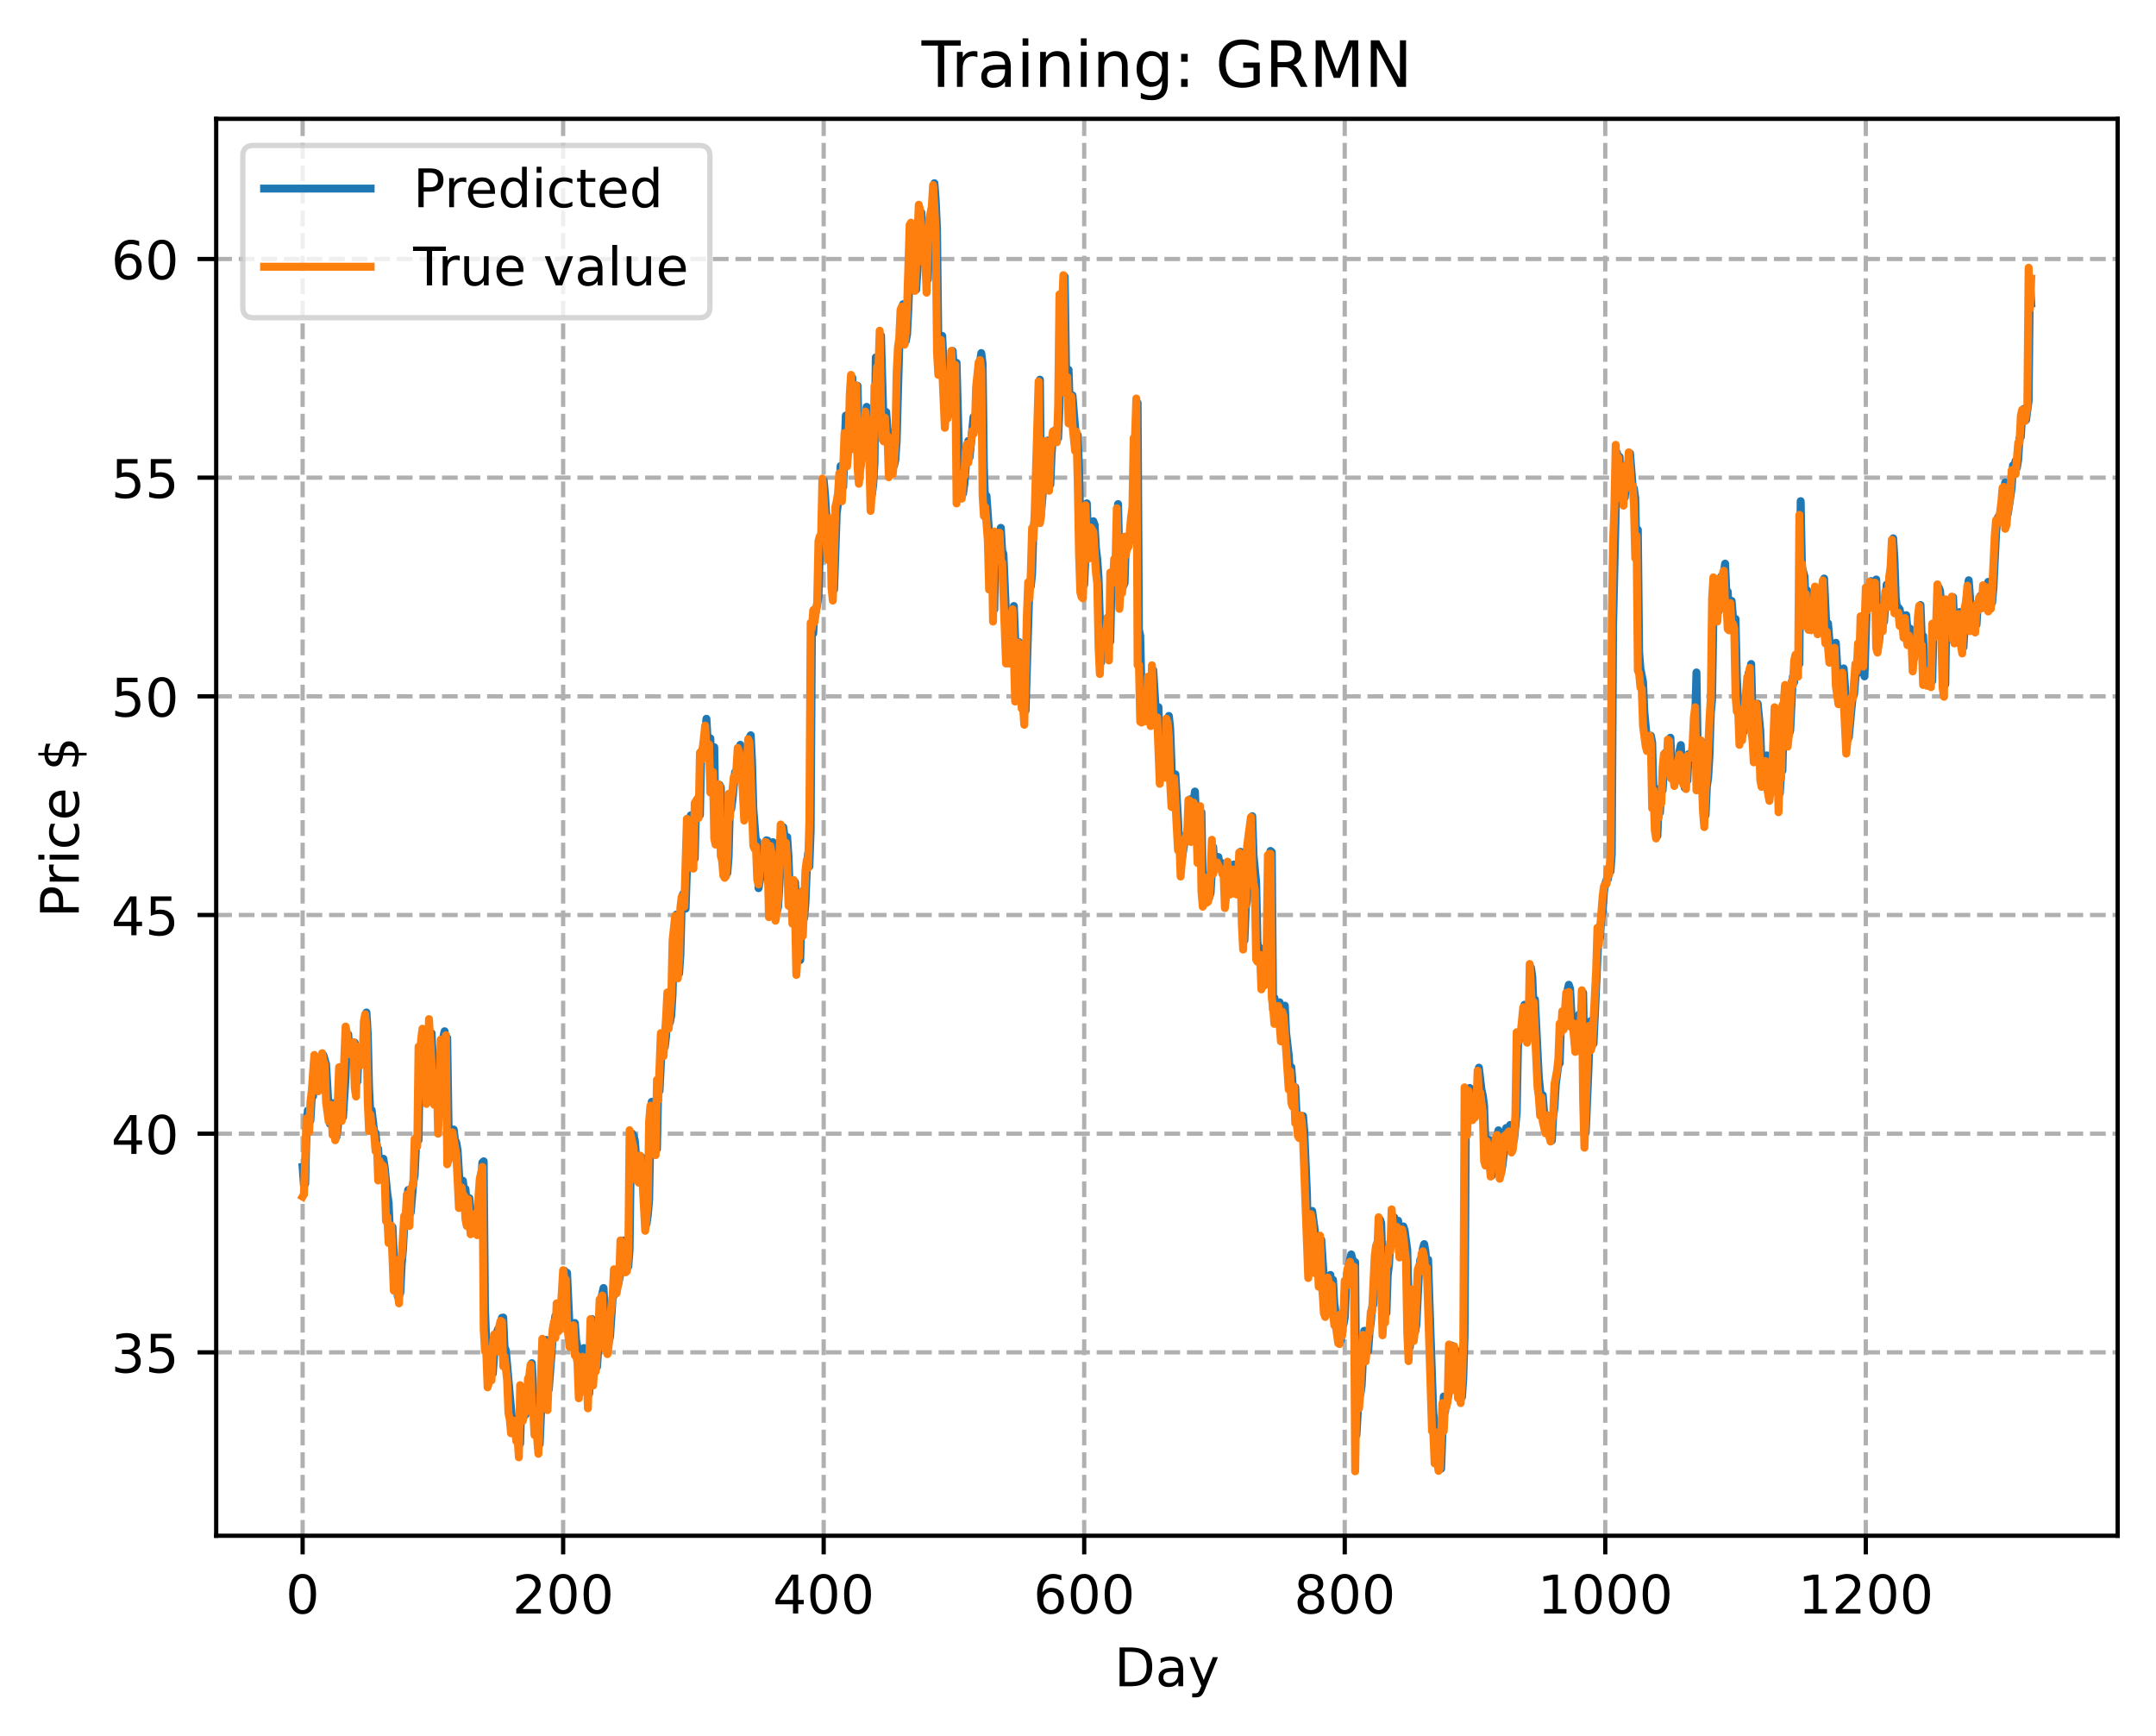 <?xml version="1.0" encoding="utf-8" standalone="no"?>
<!DOCTYPE svg PUBLIC "-//W3C//DTD SVG 1.1//EN"
  "http://www.w3.org/Graphics/SVG/1.1/DTD/svg11.dtd">
<!-- Created with matplotlib (https://matplotlib.org/) -->
<svg height="325.986pt" version="1.1" viewBox="0 0 404.923 325.986" width="404.923pt" xmlns="http://www.w3.org/2000/svg" xmlns:xlink="http://www.w3.org/1999/xlink">
 <defs>
  <style type="text/css">
*{stroke-linecap:butt;stroke-linejoin:round;}
  </style>
 </defs>
 <g id="figure_1">
  <g id="patch_1">
   <path d="M 0 325.986 
L 404.923 325.986 
L 404.923 0 
L 0 0 
z
" style="fill:#ffffff;"/>
  </g>
  <g id="axes_1">
   <g id="patch_2">
    <path d="M 40.603 288.43 
L 397.723 288.43 
L 397.723 22.318 
L 40.603 22.318 
z
" style="fill:#ffffff;"/>
   </g>
   <g id="matplotlib.axis_1">
    <g id="xtick_1">
     <g id="line2d_1">
      <path clip-path="url(#p8cb71dc296)" d="M 56.836 288.43 
L 56.836 22.318 
" style="fill:none;stroke:#b0b0b0;stroke-dasharray:2.96,1.28;stroke-dashoffset:0;stroke-width:0.8;"/>
     </g>
     <g id="line2d_2">
      <defs>
       <path d="M 0 0 
L 0 3.5 
" id="m5d05550949" style="stroke:#000000;stroke-width:0.8;"/>
      </defs>
      <g>
       <use style="stroke:#000000;stroke-width:0.8;" x="56.836" xlink:href="#m5d05550949" y="288.43"/>
      </g>
     </g>
     <g id="text_1">
      <!-- 0 -->
      <defs>
       <path d="M 31.781 66.406 
Q 24.172 66.406 20.328 58.906 
Q 16.5 51.422 16.5 36.375 
Q 16.5 21.391 20.328 13.891 
Q 24.172 6.391 31.781 6.391 
Q 39.453 6.391 43.281 13.891 
Q 47.125 21.391 47.125 36.375 
Q 47.125 51.422 43.281 58.906 
Q 39.453 66.406 31.781 66.406 
z
M 31.781 74.219 
Q 44.047 74.219 50.516 64.516 
Q 56.984 54.828 56.984 36.375 
Q 56.984 17.969 50.516 8.266 
Q 44.047 -1.422 31.781 -1.422 
Q 19.531 -1.422 13.062 8.266 
Q 6.594 17.969 6.594 36.375 
Q 6.594 54.828 13.062 64.516 
Q 19.531 74.219 31.781 74.219 
z
" id="DejaVuSans-48"/>
      </defs>
      <g transform="translate(53.655 303.029)scale(0.1 -0.1)">
       <use xlink:href="#DejaVuSans-48"/>
      </g>
     </g>
    </g>
    <g id="xtick_2">
     <g id="line2d_3">
      <path clip-path="url(#p8cb71dc296)" d="M 105.766 288.43 
L 105.766 22.318 
" style="fill:none;stroke:#b0b0b0;stroke-dasharray:2.96,1.28;stroke-dashoffset:0;stroke-width:0.8;"/>
     </g>
     <g id="line2d_4">
      <g>
       <use style="stroke:#000000;stroke-width:0.8;" x="105.766" xlink:href="#m5d05550949" y="288.43"/>
      </g>
     </g>
     <g id="text_2">
      <!-- 200 -->
      <defs>
       <path d="M 19.188 8.297 
L 53.609 8.297 
L 53.609 0 
L 7.328 0 
L 7.328 8.297 
Q 12.938 14.109 22.625 23.891 
Q 32.328 33.688 34.812 36.531 
Q 39.547 41.844 41.422 45.531 
Q 43.312 49.219 43.312 52.781 
Q 43.312 58.594 39.234 62.25 
Q 35.156 65.922 28.609 65.922 
Q 23.969 65.922 18.812 64.312 
Q 13.672 62.703 7.812 59.422 
L 7.812 69.391 
Q 13.766 71.781 18.938 73 
Q 24.125 74.219 28.422 74.219 
Q 39.75 74.219 46.484 68.547 
Q 53.219 62.891 53.219 53.422 
Q 53.219 48.922 51.531 44.891 
Q 49.859 40.875 45.406 35.406 
Q 44.188 33.984 37.641 27.219 
Q 31.109 20.453 19.188 8.297 
z
" id="DejaVuSans-50"/>
      </defs>
      <g transform="translate(96.223 303.029)scale(0.1 -0.1)">
       <use xlink:href="#DejaVuSans-50"/>
       <use x="63.623" xlink:href="#DejaVuSans-48"/>
       <use x="127.246" xlink:href="#DejaVuSans-48"/>
      </g>
     </g>
    </g>
    <g id="xtick_3">
     <g id="line2d_5">
      <path clip-path="url(#p8cb71dc296)" d="M 154.697 288.43 
L 154.697 22.318 
" style="fill:none;stroke:#b0b0b0;stroke-dasharray:2.96,1.28;stroke-dashoffset:0;stroke-width:0.8;"/>
     </g>
     <g id="line2d_6">
      <g>
       <use style="stroke:#000000;stroke-width:0.8;" x="154.697" xlink:href="#m5d05550949" y="288.43"/>
      </g>
     </g>
     <g id="text_3">
      <!-- 400 -->
      <defs>
       <path d="M 37.797 64.312 
L 12.891 25.391 
L 37.797 25.391 
z
M 35.203 72.906 
L 47.609 72.906 
L 47.609 25.391 
L 58.016 25.391 
L 58.016 17.188 
L 47.609 17.188 
L 47.609 0 
L 37.797 0 
L 37.797 17.188 
L 4.891 17.188 
L 4.891 26.703 
z
" id="DejaVuSans-52"/>
      </defs>
      <g transform="translate(145.153 303.029)scale(0.1 -0.1)">
       <use xlink:href="#DejaVuSans-52"/>
       <use x="63.623" xlink:href="#DejaVuSans-48"/>
       <use x="127.246" xlink:href="#DejaVuSans-48"/>
      </g>
     </g>
    </g>
    <g id="xtick_4">
     <g id="line2d_7">
      <path clip-path="url(#p8cb71dc296)" d="M 203.628 288.43 
L 203.628 22.318 
" style="fill:none;stroke:#b0b0b0;stroke-dasharray:2.96,1.28;stroke-dashoffset:0;stroke-width:0.8;"/>
     </g>
     <g id="line2d_8">
      <g>
       <use style="stroke:#000000;stroke-width:0.8;" x="203.628" xlink:href="#m5d05550949" y="288.43"/>
      </g>
     </g>
     <g id="text_4">
      <!-- 600 -->
      <defs>
       <path d="M 33.016 40.375 
Q 26.375 40.375 22.484 35.828 
Q 18.609 31.297 18.609 23.391 
Q 18.609 15.531 22.484 10.953 
Q 26.375 6.391 33.016 6.391 
Q 39.656 6.391 43.531 10.953 
Q 47.406 15.531 47.406 23.391 
Q 47.406 31.297 43.531 35.828 
Q 39.656 40.375 33.016 40.375 
z
M 52.594 71.297 
L 52.594 62.312 
Q 48.875 64.062 45.094 64.984 
Q 41.312 65.922 37.594 65.922 
Q 27.828 65.922 22.672 59.328 
Q 17.531 52.734 16.797 39.406 
Q 19.672 43.656 24.016 45.922 
Q 28.375 48.188 33.594 48.188 
Q 44.578 48.188 50.953 41.516 
Q 57.328 34.859 57.328 23.391 
Q 57.328 12.156 50.688 5.359 
Q 44.047 -1.422 33.016 -1.422 
Q 20.359 -1.422 13.672 8.266 
Q 6.984 17.969 6.984 36.375 
Q 6.984 53.656 15.188 63.938 
Q 23.391 74.219 37.203 74.219 
Q 40.922 74.219 44.703 73.484 
Q 48.484 72.75 52.594 71.297 
z
" id="DejaVuSans-54"/>
      </defs>
      <g transform="translate(194.084 303.029)scale(0.1 -0.1)">
       <use xlink:href="#DejaVuSans-54"/>
       <use x="63.623" xlink:href="#DejaVuSans-48"/>
       <use x="127.246" xlink:href="#DejaVuSans-48"/>
      </g>
     </g>
    </g>
    <g id="xtick_5">
     <g id="line2d_9">
      <path clip-path="url(#p8cb71dc296)" d="M 252.558 288.43 
L 252.558 22.318 
" style="fill:none;stroke:#b0b0b0;stroke-dasharray:2.96,1.28;stroke-dashoffset:0;stroke-width:0.8;"/>
     </g>
     <g id="line2d_10">
      <g>
       <use style="stroke:#000000;stroke-width:0.8;" x="252.558" xlink:href="#m5d05550949" y="288.43"/>
      </g>
     </g>
     <g id="text_5">
      <!-- 800 -->
      <defs>
       <path d="M 31.781 34.625 
Q 24.75 34.625 20.719 30.859 
Q 16.703 27.094 16.703 20.516 
Q 16.703 13.922 20.719 10.156 
Q 24.75 6.391 31.781 6.391 
Q 38.812 6.391 42.859 10.172 
Q 46.922 13.969 46.922 20.516 
Q 46.922 27.094 42.891 30.859 
Q 38.875 34.625 31.781 34.625 
z
M 21.922 38.812 
Q 15.578 40.375 12.031 44.719 
Q 8.5 49.078 8.5 55.328 
Q 8.5 64.062 14.719 69.141 
Q 20.953 74.219 31.781 74.219 
Q 42.672 74.219 48.875 69.141 
Q 55.078 64.062 55.078 55.328 
Q 55.078 49.078 51.531 44.719 
Q 48 40.375 41.703 38.812 
Q 48.828 37.156 52.797 32.312 
Q 56.781 27.484 56.781 20.516 
Q 56.781 9.906 50.312 4.234 
Q 43.844 -1.422 31.781 -1.422 
Q 19.734 -1.422 13.25 4.234 
Q 6.781 9.906 6.781 20.516 
Q 6.781 27.484 10.781 32.312 
Q 14.797 37.156 21.922 38.812 
z
M 18.312 54.391 
Q 18.312 48.734 21.844 45.562 
Q 25.391 42.391 31.781 42.391 
Q 38.141 42.391 41.719 45.562 
Q 45.312 48.734 45.312 54.391 
Q 45.312 60.062 41.719 63.234 
Q 38.141 66.406 31.781 66.406 
Q 25.391 66.406 21.844 63.234 
Q 18.312 60.062 18.312 54.391 
z
" id="DejaVuSans-56"/>
      </defs>
      <g transform="translate(243.015 303.029)scale(0.1 -0.1)">
       <use xlink:href="#DejaVuSans-56"/>
       <use x="63.623" xlink:href="#DejaVuSans-48"/>
       <use x="127.246" xlink:href="#DejaVuSans-48"/>
      </g>
     </g>
    </g>
    <g id="xtick_6">
     <g id="line2d_11">
      <path clip-path="url(#p8cb71dc296)" d="M 301.489 288.43 
L 301.489 22.318 
" style="fill:none;stroke:#b0b0b0;stroke-dasharray:2.96,1.28;stroke-dashoffset:0;stroke-width:0.8;"/>
     </g>
     <g id="line2d_12">
      <g>
       <use style="stroke:#000000;stroke-width:0.8;" x="301.489" xlink:href="#m5d05550949" y="288.43"/>
      </g>
     </g>
     <g id="text_6">
      <!-- 1000 -->
      <defs>
       <path d="M 12.406 8.297 
L 28.516 8.297 
L 28.516 63.922 
L 10.984 60.406 
L 10.984 69.391 
L 28.422 72.906 
L 38.281 72.906 
L 38.281 8.297 
L 54.391 8.297 
L 54.391 0 
L 12.406 0 
z
" id="DejaVuSans-49"/>
      </defs>
      <g transform="translate(288.764 303.029)scale(0.1 -0.1)">
       <use xlink:href="#DejaVuSans-49"/>
       <use x="63.623" xlink:href="#DejaVuSans-48"/>
       <use x="127.246" xlink:href="#DejaVuSans-48"/>
       <use x="190.869" xlink:href="#DejaVuSans-48"/>
      </g>
     </g>
    </g>
    <g id="xtick_7">
     <g id="line2d_13">
      <path clip-path="url(#p8cb71dc296)" d="M 350.419 288.43 
L 350.419 22.318 
" style="fill:none;stroke:#b0b0b0;stroke-dasharray:2.96,1.28;stroke-dashoffset:0;stroke-width:0.8;"/>
     </g>
     <g id="line2d_14">
      <g>
       <use style="stroke:#000000;stroke-width:0.8;" x="350.419" xlink:href="#m5d05550949" y="288.43"/>
      </g>
     </g>
     <g id="text_7">
      <!-- 1200 -->
      <g transform="translate(337.694 303.029)scale(0.1 -0.1)">
       <use xlink:href="#DejaVuSans-49"/>
       <use x="63.623" xlink:href="#DejaVuSans-50"/>
       <use x="127.246" xlink:href="#DejaVuSans-48"/>
       <use x="190.869" xlink:href="#DejaVuSans-48"/>
      </g>
     </g>
    </g>
    <g id="text_8">
     <!-- Day -->
     <defs>
      <path d="M 19.672 64.797 
L 19.672 8.109 
L 31.594 8.109 
Q 46.688 8.109 53.688 14.938 
Q 60.688 21.781 60.688 36.531 
Q 60.688 51.172 53.688 57.984 
Q 46.688 64.797 31.594 64.797 
z
M 9.812 72.906 
L 30.078 72.906 
Q 51.266 72.906 61.172 64.094 
Q 71.094 55.281 71.094 36.531 
Q 71.094 17.672 61.125 8.828 
Q 51.172 0 30.078 0 
L 9.812 0 
z
" id="DejaVuSans-68"/>
      <path d="M 34.281 27.484 
Q 23.391 27.484 19.188 25 
Q 14.984 22.516 14.984 16.5 
Q 14.984 11.719 18.141 8.906 
Q 21.297 6.109 26.703 6.109 
Q 34.188 6.109 38.703 11.406 
Q 43.219 16.703 43.219 25.484 
L 43.219 27.484 
z
M 52.203 31.203 
L 52.203 0 
L 43.219 0 
L 43.219 8.297 
Q 40.141 3.328 35.547 0.953 
Q 30.953 -1.422 24.312 -1.422 
Q 15.922 -1.422 10.953 3.297 
Q 6 8.016 6 15.922 
Q 6 25.141 12.172 29.828 
Q 18.359 34.516 30.609 34.516 
L 43.219 34.516 
L 43.219 35.406 
Q 43.219 41.609 39.141 45 
Q 35.062 48.391 27.688 48.391 
Q 23 48.391 18.547 47.266 
Q 14.109 46.141 10.016 43.891 
L 10.016 52.203 
Q 14.938 54.109 19.578 55.047 
Q 24.219 56 28.609 56 
Q 40.484 56 46.344 49.844 
Q 52.203 43.703 52.203 31.203 
z
" id="DejaVuSans-97"/>
      <path d="M 32.172 -5.078 
Q 28.375 -14.844 24.75 -17.812 
Q 21.141 -20.797 15.094 -20.797 
L 7.906 -20.797 
L 7.906 -13.281 
L 13.188 -13.281 
Q 16.891 -13.281 18.938 -11.516 
Q 21 -9.766 23.484 -3.219 
L 25.094 0.875 
L 2.984 54.688 
L 12.5 54.688 
L 29.594 11.922 
L 46.688 54.688 
L 56.203 54.688 
z
" id="DejaVuSans-121"/>
     </defs>
     <g transform="translate(209.29 316.707)scale(0.1 -0.1)">
      <use xlink:href="#DejaVuSans-68"/>
      <use x="77.002" xlink:href="#DejaVuSans-97"/>
      <use x="138.281" xlink:href="#DejaVuSans-121"/>
     </g>
    </g>
   </g>
   <g id="matplotlib.axis_2">
    <g id="ytick_1">
     <g id="line2d_15">
      <path clip-path="url(#p8cb71dc296)" d="M 40.603 253.992 
L 397.723 253.992 
" style="fill:none;stroke:#b0b0b0;stroke-dasharray:2.96,1.28;stroke-dashoffset:0;stroke-width:0.8;"/>
     </g>
     <g id="line2d_16">
      <defs>
       <path d="M 0 0 
L -3.5 0 
" id="m4cfe18e1ac" style="stroke:#000000;stroke-width:0.8;"/>
      </defs>
      <g>
       <use style="stroke:#000000;stroke-width:0.8;" x="40.603" xlink:href="#m4cfe18e1ac" y="253.992"/>
      </g>
     </g>
     <g id="text_9">
      <!-- 35 -->
      <defs>
       <path d="M 40.578 39.312 
Q 47.656 37.797 51.625 33 
Q 55.609 28.219 55.609 21.188 
Q 55.609 10.406 48.188 4.484 
Q 40.766 -1.422 27.094 -1.422 
Q 22.516 -1.422 17.656 -0.516 
Q 12.797 0.391 7.625 2.203 
L 7.625 11.719 
Q 11.719 9.328 16.594 8.109 
Q 21.484 6.891 26.812 6.891 
Q 36.078 6.891 40.938 10.547 
Q 45.797 14.203 45.797 21.188 
Q 45.797 27.641 41.281 31.266 
Q 36.766 34.906 28.719 34.906 
L 20.219 34.906 
L 20.219 43.016 
L 29.109 43.016 
Q 36.375 43.016 40.234 45.922 
Q 44.094 48.828 44.094 54.297 
Q 44.094 59.906 40.109 62.906 
Q 36.141 65.922 28.719 65.922 
Q 24.656 65.922 20.016 65.031 
Q 15.375 64.156 9.812 62.312 
L 9.812 71.094 
Q 15.438 72.656 20.344 73.438 
Q 25.25 74.219 29.594 74.219 
Q 40.828 74.219 47.359 69.109 
Q 53.906 64.016 53.906 55.328 
Q 53.906 49.266 50.438 45.094 
Q 46.969 40.922 40.578 39.312 
z
" id="DejaVuSans-51"/>
       <path d="M 10.797 72.906 
L 49.516 72.906 
L 49.516 64.594 
L 19.828 64.594 
L 19.828 46.734 
Q 21.969 47.469 24.109 47.828 
Q 26.266 48.188 28.422 48.188 
Q 40.625 48.188 47.75 41.5 
Q 54.891 34.812 54.891 23.391 
Q 54.891 11.625 47.562 5.094 
Q 40.234 -1.422 26.906 -1.422 
Q 22.312 -1.422 17.547 -0.641 
Q 12.797 0.141 7.719 1.703 
L 7.719 11.625 
Q 12.109 9.234 16.797 8.062 
Q 21.484 6.891 26.703 6.891 
Q 35.156 6.891 40.078 11.328 
Q 45.016 15.766 45.016 23.391 
Q 45.016 31 40.078 35.438 
Q 35.156 39.891 26.703 39.891 
Q 22.75 39.891 18.812 39.016 
Q 14.891 38.141 10.797 36.281 
z
" id="DejaVuSans-53"/>
      </defs>
      <g transform="translate(20.878 257.791)scale(0.1 -0.1)">
       <use xlink:href="#DejaVuSans-51"/>
       <use x="63.623" xlink:href="#DejaVuSans-53"/>
      </g>
     </g>
    </g>
    <g id="ytick_2">
     <g id="line2d_17">
      <path clip-path="url(#p8cb71dc296)" d="M 40.603 212.922 
L 397.723 212.922 
" style="fill:none;stroke:#b0b0b0;stroke-dasharray:2.96,1.28;stroke-dashoffset:0;stroke-width:0.8;"/>
     </g>
     <g id="line2d_18">
      <g>
       <use style="stroke:#000000;stroke-width:0.8;" x="40.603" xlink:href="#m4cfe18e1ac" y="212.922"/>
      </g>
     </g>
     <g id="text_10">
      <!-- 40 -->
      <g transform="translate(20.878 216.721)scale(0.1 -0.1)">
       <use xlink:href="#DejaVuSans-52"/>
       <use x="63.623" xlink:href="#DejaVuSans-48"/>
      </g>
     </g>
    </g>
    <g id="ytick_3">
     <g id="line2d_19">
      <path clip-path="url(#p8cb71dc296)" d="M 40.603 171.851 
L 397.723 171.851 
" style="fill:none;stroke:#b0b0b0;stroke-dasharray:2.96,1.28;stroke-dashoffset:0;stroke-width:0.8;"/>
     </g>
     <g id="line2d_20">
      <g>
       <use style="stroke:#000000;stroke-width:0.8;" x="40.603" xlink:href="#m4cfe18e1ac" y="171.851"/>
      </g>
     </g>
     <g id="text_11">
      <!-- 45 -->
      <g transform="translate(20.878 175.65)scale(0.1 -0.1)">
       <use xlink:href="#DejaVuSans-52"/>
       <use x="63.623" xlink:href="#DejaVuSans-53"/>
      </g>
     </g>
    </g>
    <g id="ytick_4">
     <g id="line2d_21">
      <path clip-path="url(#p8cb71dc296)" d="M 40.603 130.781 
L 397.723 130.781 
" style="fill:none;stroke:#b0b0b0;stroke-dasharray:2.96,1.28;stroke-dashoffset:0;stroke-width:0.8;"/>
     </g>
     <g id="line2d_22">
      <g>
       <use style="stroke:#000000;stroke-width:0.8;" x="40.603" xlink:href="#m4cfe18e1ac" y="130.781"/>
      </g>
     </g>
     <g id="text_12">
      <!-- 50 -->
      <g transform="translate(20.878 134.58)scale(0.1 -0.1)">
       <use xlink:href="#DejaVuSans-53"/>
       <use x="63.623" xlink:href="#DejaVuSans-48"/>
      </g>
     </g>
    </g>
    <g id="ytick_5">
     <g id="line2d_23">
      <path clip-path="url(#p8cb71dc296)" d="M 40.603 89.71 
L 397.723 89.71 
" style="fill:none;stroke:#b0b0b0;stroke-dasharray:2.96,1.28;stroke-dashoffset:0;stroke-width:0.8;"/>
     </g>
     <g id="line2d_24">
      <g>
       <use style="stroke:#000000;stroke-width:0.8;" x="40.603" xlink:href="#m4cfe18e1ac" y="89.71"/>
      </g>
     </g>
     <g id="text_13">
      <!-- 55 -->
      <g transform="translate(20.878 93.51)scale(0.1 -0.1)">
       <use xlink:href="#DejaVuSans-53"/>
       <use x="63.623" xlink:href="#DejaVuSans-53"/>
      </g>
     </g>
    </g>
    <g id="ytick_6">
     <g id="line2d_25">
      <path clip-path="url(#p8cb71dc296)" d="M 40.603 48.64 
L 397.723 48.64 
" style="fill:none;stroke:#b0b0b0;stroke-dasharray:2.96,1.28;stroke-dashoffset:0;stroke-width:0.8;"/>
     </g>
     <g id="line2d_26">
      <g>
       <use style="stroke:#000000;stroke-width:0.8;" x="40.603" xlink:href="#m4cfe18e1ac" y="48.64"/>
      </g>
     </g>
     <g id="text_14">
      <!-- 60 -->
      <g transform="translate(20.878 52.439)scale(0.1 -0.1)">
       <use xlink:href="#DejaVuSans-54"/>
       <use x="63.623" xlink:href="#DejaVuSans-48"/>
      </g>
     </g>
    </g>
    <g id="text_15">
     <!-- Price $ -->
     <defs>
      <path d="M 19.672 64.797 
L 19.672 37.406 
L 32.078 37.406 
Q 38.969 37.406 42.719 40.969 
Q 46.484 44.531 46.484 51.125 
Q 46.484 57.672 42.719 61.234 
Q 38.969 64.797 32.078 64.797 
z
M 9.812 72.906 
L 32.078 72.906 
Q 44.344 72.906 50.609 67.359 
Q 56.891 61.812 56.891 51.125 
Q 56.891 40.328 50.609 34.812 
Q 44.344 29.297 32.078 29.297 
L 19.672 29.297 
L 19.672 0 
L 9.812 0 
z
" id="DejaVuSans-80"/>
      <path d="M 41.109 46.297 
Q 39.594 47.172 37.812 47.578 
Q 36.031 48 33.891 48 
Q 26.266 48 22.188 43.047 
Q 18.109 38.094 18.109 28.812 
L 18.109 0 
L 9.078 0 
L 9.078 54.688 
L 18.109 54.688 
L 18.109 46.188 
Q 20.953 51.172 25.484 53.578 
Q 30.031 56 36.531 56 
Q 37.453 56 38.578 55.875 
Q 39.703 55.766 41.062 55.516 
z
" id="DejaVuSans-114"/>
      <path d="M 9.422 54.688 
L 18.406 54.688 
L 18.406 0 
L 9.422 0 
z
M 9.422 75.984 
L 18.406 75.984 
L 18.406 64.594 
L 9.422 64.594 
z
" id="DejaVuSans-105"/>
      <path d="M 48.781 52.594 
L 48.781 44.188 
Q 44.969 46.297 41.141 47.344 
Q 37.312 48.391 33.406 48.391 
Q 24.656 48.391 19.812 42.844 
Q 14.984 37.312 14.984 27.297 
Q 14.984 17.281 19.812 11.734 
Q 24.656 6.203 33.406 6.203 
Q 37.312 6.203 41.141 7.25 
Q 44.969 8.297 48.781 10.406 
L 48.781 2.094 
Q 45.016 0.344 40.984 -0.531 
Q 36.969 -1.422 32.422 -1.422 
Q 20.062 -1.422 12.781 6.344 
Q 5.516 14.109 5.516 27.297 
Q 5.516 40.672 12.859 48.328 
Q 20.219 56 33.016 56 
Q 37.156 56 41.109 55.141 
Q 45.062 54.297 48.781 52.594 
z
" id="DejaVuSans-99"/>
      <path d="M 56.203 29.594 
L 56.203 25.203 
L 14.891 25.203 
Q 15.484 15.922 20.484 11.062 
Q 25.484 6.203 34.422 6.203 
Q 39.594 6.203 44.453 7.469 
Q 49.312 8.734 54.109 11.281 
L 54.109 2.781 
Q 49.266 0.734 44.188 -0.344 
Q 39.109 -1.422 33.891 -1.422 
Q 20.797 -1.422 13.156 6.188 
Q 5.516 13.812 5.516 26.812 
Q 5.516 40.234 12.766 48.109 
Q 20.016 56 32.328 56 
Q 43.359 56 49.781 48.891 
Q 56.203 41.797 56.203 29.594 
z
M 47.219 32.234 
Q 47.125 39.594 43.094 43.984 
Q 39.062 48.391 32.422 48.391 
Q 24.906 48.391 20.391 44.141 
Q 15.875 39.891 15.188 32.172 
z
" id="DejaVuSans-101"/>
      <path id="DejaVuSans-32"/>
      <path d="M 33.797 -14.703 
L 28.906 -14.703 
L 28.859 0 
Q 23.734 0.094 18.609 1.188 
Q 13.484 2.297 8.297 4.5 
L 8.297 13.281 
Q 13.281 10.156 18.375 8.562 
Q 23.484 6.984 28.906 6.938 
L 28.906 29.203 
Q 18.109 30.953 13.203 35.156 
Q 8.297 39.359 8.297 46.688 
Q 8.297 54.641 13.625 59.219 
Q 18.953 63.812 28.906 64.5 
L 28.906 75.984 
L 33.797 75.984 
L 33.797 64.656 
Q 38.328 64.453 42.578 63.688 
Q 46.828 62.938 50.875 61.625 
L 50.875 53.078 
Q 46.828 55.125 42.547 56.25 
Q 38.281 57.375 33.797 57.562 
L 33.797 36.719 
Q 44.875 35.016 50.094 30.609 
Q 55.328 26.219 55.328 18.609 
Q 55.328 10.359 49.781 5.594 
Q 44.234 0.828 33.797 0.094 
z
M 28.906 37.594 
L 28.906 57.625 
Q 23.25 56.984 20.266 54.391 
Q 17.281 51.812 17.281 47.516 
Q 17.281 43.312 20.031 40.969 
Q 22.797 38.625 28.906 37.594 
z
M 33.797 28.219 
L 33.797 7.078 
Q 39.984 7.906 43.141 10.594 
Q 46.297 13.281 46.297 17.672 
Q 46.297 21.969 43.281 24.5 
Q 40.281 27.047 33.797 28.219 
z
" id="DejaVuSans-36"/>
     </defs>
     <g transform="translate(14.798 172.342)rotate(-90)scale(0.1 -0.1)">
      <use xlink:href="#DejaVuSans-80"/>
      <use x="58.553" xlink:href="#DejaVuSans-114"/>
      <use x="99.666" xlink:href="#DejaVuSans-105"/>
      <use x="127.449" xlink:href="#DejaVuSans-99"/>
      <use x="182.43" xlink:href="#DejaVuSans-101"/>
      <use x="243.953" xlink:href="#DejaVuSans-32"/>
      <use x="275.74" xlink:href="#DejaVuSans-36"/>
     </g>
    </g>
   </g>
   <g id="line2d_27">
    <path clip-path="url(#p8cb71dc296)" d="M 56.836 219.196 
L 57.081 222.607 
L 57.325 222.302 
L 57.57 212.125 
L 57.814 208.572 
L 58.304 210.446 
L 58.548 206.034 
L 58.793 205.881 
L 59.282 199.017 
L 59.772 203.208 
L 60.016 204.56 
L 60.261 202.394 
L 60.506 202.21 
L 60.75 198.184 
L 61.24 199.895 
L 61.729 208.294 
L 61.974 211.078 
L 62.463 207.176 
L 62.708 212.256 
L 62.952 209.322 
L 63.197 213.524 
L 63.441 211.775 
L 63.931 201.731 
L 64.175 207.532 
L 64.42 209.813 
L 64.909 202.252 
L 65.154 194.574 
L 65.399 194.257 
L 65.643 197.048 
L 65.888 195.812 
L 66.133 198.14 
L 66.377 196.467 
L 66.622 195.821 
L 66.867 201.316 
L 67.111 203.159 
L 67.356 197.55 
L 67.601 198.536 
L 67.845 198.208 
L 68.09 199.873 
L 68.335 198.201 
L 68.579 192.769 
L 68.824 190.16 
L 69.069 194.12 
L 69.313 204.284 
L 69.558 209.325 
L 69.802 208.495 
L 70.292 212.718 
L 70.536 212.79 
L 70.781 215.693 
L 71.026 215.749 
L 71.27 220.263 
L 71.515 219.96 
L 71.76 221.07 
L 72.004 217.636 
L 72.249 219.254 
L 72.738 224.17 
L 72.983 225.806 
L 73.228 231.302 
L 73.472 233.112 
L 73.717 230.448 
L 74.206 241.125 
L 74.451 238.288 
L 74.696 243.451 
L 74.94 243.338 
L 75.185 242.83 
L 75.429 237.629 
L 75.674 234.817 
L 75.919 230.416 
L 76.163 228.399 
L 76.408 227.683 
L 76.653 223.5 
L 76.897 224.748 
L 77.142 227.723 
L 77.631 222.041 
L 77.876 220.799 
L 78.121 215.402 
L 78.365 213.426 
L 78.61 214.124 
L 78.855 197.544 
L 79.099 198.706 
L 79.344 195.666 
L 79.589 194.055 
L 79.833 202.357 
L 80.078 202.956 
L 80.323 206.724 
L 80.567 202.441 
L 80.812 194.327 
L 81.056 194.042 
L 81.546 204.748 
L 81.79 205.588 
L 82.035 205.076 
L 82.28 201.122 
L 82.524 209.164 
L 82.769 206.978 
L 83.014 196.006 
L 83.503 193.687 
L 83.748 195.531 
L 83.992 194.927 
L 84.237 211.09 
L 84.482 215.556 
L 84.726 215.665 
L 84.971 212.717 
L 85.216 212.144 
L 85.46 214.115 
L 85.705 214.612 
L 85.95 216.079 
L 86.439 224.373 
L 86.928 221.754 
L 87.173 223.777 
L 87.417 223.3 
L 87.907 228.728 
L 88.151 225.031 
L 88.641 229.742 
L 88.885 229.438 
L 89.13 228.192 
L 89.375 227.58 
L 89.619 228.712 
L 89.864 231.113 
L 90.353 221.908 
L 90.598 218.339 
L 90.843 218.111 
L 91.087 245.829 
L 91.332 252.286 
L 91.577 252.748 
L 91.821 256.776 
L 92.066 258.374 
L 92.311 256.174 
L 92.555 257.989 
L 93.044 251.148 
L 93.534 249.633 
L 93.778 251.786 
L 94.023 248.62 
L 94.268 247.506 
L 94.512 247.449 
L 94.757 252.971 
L 95.002 253.616 
L 96.225 267.357 
L 96.47 267.826 
L 96.714 266.719 
L 96.959 267.23 
L 97.204 269.158 
L 97.448 269.122 
L 97.693 271.126 
L 97.938 261.799 
L 98.427 265.223 
L 98.672 265.738 
L 98.916 263.906 
L 99.161 263.79 
L 99.405 259.087 
L 99.895 256.024 
L 100.139 261.383 
L 100.384 263.002 
L 100.629 267.557 
L 100.873 266.237 
L 101.363 271.228 
L 101.852 259.798 
L 102.097 251.67 
L 102.341 253.412 
L 102.586 251.651 
L 102.831 253.385 
L 103.075 260.948 
L 103.809 251.285 
L 104.299 247.151 
L 104.543 249.114 
L 104.788 245.13 
L 105.032 247.296 
L 105.277 247.939 
L 105.522 246.952 
L 106.011 238.669 
L 106.256 239.213 
L 106.5 239.047 
L 106.99 249.641 
L 107.234 252.499 
L 107.479 249.131 
L 107.724 251.268 
L 107.968 248.479 
L 108.213 251.836 
L 108.458 252.993 
L 108.702 254.689 
L 108.947 259.327 
L 109.192 258.951 
L 109.436 255.021 
L 109.681 253.182 
L 110.17 259.413 
L 110.415 257.193 
L 110.66 261.721 
L 111.149 247.719 
L 111.393 250.606 
L 111.638 256.472 
L 111.883 255.61 
L 112.127 256.711 
L 112.617 249.949 
L 112.861 244.166 
L 113.351 241.91 
L 113.84 252.107 
L 114.085 250.733 
L 114.329 252.134 
L 114.574 251.017 
L 115.063 243.749 
L 115.308 243.27 
L 115.553 239.159 
L 116.042 241.465 
L 116.531 239.256 
L 116.776 233.719 
L 117.02 232.973 
L 117.265 235.771 
L 117.51 235.394 
L 117.754 238.121 
L 117.999 237.875 
L 118.244 234.678 
L 118.488 215.946 
L 118.733 212.908 
L 118.978 213.222 
L 119.222 214.15 
L 119.712 220.014 
L 119.956 219.144 
L 120.201 220.581 
L 120.446 217.275 
L 120.935 221.129 
L 121.424 229.881 
L 121.669 228.175 
L 121.914 225.319 
L 122.158 212.562 
L 122.403 206.936 
L 122.648 206.916 
L 122.892 208.459 
L 123.137 213.726 
L 123.381 215.828 
L 123.626 204.008 
L 123.871 204.873 
L 124.36 194.883 
L 124.605 194.026 
L 124.849 196.645 
L 125.094 194.642 
L 125.583 186.466 
L 125.828 191.992 
L 126.073 190.667 
L 126.317 186.626 
L 126.562 177.335 
L 126.807 173.279 
L 127.051 171.755 
L 127.296 179.519 
L 127.541 182.843 
L 127.785 179.396 
L 128.03 169.749 
L 128.275 167.93 
L 128.519 170.082 
L 128.764 170.659 
L 129.253 156.186 
L 129.498 154.994 
L 129.742 153.126 
L 130.476 161.25 
L 130.721 151.404 
L 130.966 150.518 
L 131.21 150.457 
L 131.455 153.07 
L 131.7 141.108 
L 131.944 141.322 
L 132.434 138.147 
L 132.678 134.996 
L 132.923 139.687 
L 133.168 139.433 
L 133.412 138.669 
L 133.657 146.119 
L 133.902 144.723 
L 134.146 140.334 
L 134.391 154.939 
L 134.636 157.384 
L 134.88 148.527 
L 135.125 147.391 
L 135.369 147.863 
L 135.614 157.192 
L 135.859 159.604 
L 136.103 163.363 
L 136.348 164.219 
L 136.593 163.978 
L 136.837 161.024 
L 137.082 151.371 
L 137.327 151.992 
L 137.571 150.171 
L 138.061 145 
L 138.305 145.947 
L 139.039 139.884 
L 139.529 142.486 
L 140.018 153.372 
L 140.263 148.344 
L 140.507 140.468 
L 140.752 138.588 
L 140.996 138.094 
L 141.241 142.997 
L 141.486 151.87 
L 141.975 158.155 
L 142.22 157.953 
L 142.464 166.81 
L 142.709 165.442 
L 143.198 161.452 
L 143.443 160.976 
L 143.688 161.904 
L 143.932 157.821 
L 144.177 157.89 
L 144.422 160.176 
L 144.666 169.904 
L 144.911 159.891 
L 145.156 158.166 
L 145.645 167.245 
L 145.89 171.203 
L 146.134 170.38 
L 146.624 162.088 
L 146.868 155.424 
L 147.113 155.36 
L 147.357 157.183 
L 147.602 157.72 
L 147.847 157.2 
L 148.091 160.937 
L 148.336 167.669 
L 148.581 168.388 
L 148.825 166.297 
L 149.07 171.723 
L 149.315 165.688 
L 149.559 169.634 
L 149.804 178.947 
L 150.049 178.695 
L 150.293 180.307 
L 150.538 171.599 
L 150.783 167.324 
L 151.027 172.468 
L 151.272 169.6 
L 151.517 163.566 
L 151.761 160.357 
L 152.006 162.75 
L 152.251 156.049 
L 152.495 117.03 
L 152.74 118.957 
L 152.984 114.463 
L 153.229 114.836 
L 153.718 112.135 
L 153.963 103.57 
L 154.208 100.595 
L 154.452 102.319 
L 154.697 90.199 
L 154.942 92.821 
L 155.186 96.736 
L 155.431 98.071 
L 155.676 103.485 
L 155.92 101.904 
L 156.165 98.236 
L 156.41 107.432 
L 156.654 110.719 
L 157.144 96.356 
L 157.633 92.779 
L 157.878 87.523 
L 158.122 88.733 
L 158.367 91.42 
L 158.856 78.051 
L 159.101 83.182 
L 159.345 84.828 
L 159.59 84.093 
L 160.079 70.946 
L 160.324 79.593 
L 160.569 83.504 
L 160.813 76.143 
L 161.058 72.443 
L 161.303 83.216 
L 161.547 87.985 
L 162.281 82.891 
L 162.771 76.417 
L 163.26 79.532 
L 163.505 83.044 
L 163.749 92.916 
L 163.994 91.076 
L 164.239 86.976 
L 164.483 67.125 
L 164.728 74.1 
L 164.972 68.717 
L 165.217 68.937 
L 165.462 63.012 
L 165.951 80.101 
L 166.196 82.281 
L 166.44 77.386 
L 166.685 80.592 
L 166.93 81.233 
L 167.174 87.938 
L 167.419 87.772 
L 167.664 85.306 
L 167.908 87.458 
L 168.153 86.4 
L 168.398 82.891 
L 168.887 65.194 
L 169.132 63.168 
L 169.376 58.264 
L 169.621 57.132 
L 169.866 58.17 
L 170.11 64.087 
L 170.355 62.844 
L 170.6 58.009 
L 171.089 44.142 
L 171.333 42.343 
L 171.578 42.234 
L 171.823 46.53 
L 172.067 54.417 
L 172.312 50.713 
L 172.801 41.405 
L 173.046 39.922 
L 173.291 46.265 
L 173.78 47.115 
L 174.269 52.479 
L 174.514 45.552 
L 174.759 42.155 
L 175.003 40.866 
L 175.248 38.302 
L 175.493 34.414 
L 175.737 37.621 
L 175.982 43.103 
L 176.227 63.909 
L 176.471 68.045 
L 176.716 67.993 
L 176.96 63.082 
L 177.694 78.442 
L 177.939 75.952 
L 178.184 77.872 
L 178.428 73.001 
L 178.673 71.923 
L 178.918 65.915 
L 179.162 69.811 
L 179.407 68.361 
L 179.652 68.137 
L 180.141 86.158 
L 180.386 90.898 
L 180.63 88.783 
L 180.875 92.689 
L 181.12 90.923 
L 181.609 84.838 
L 181.854 82.813 
L 182.098 85.901 
L 182.832 78.317 
L 183.321 80.026 
L 183.566 72.083 
L 184.055 68.044 
L 184.3 66.315 
L 184.545 68.305 
L 184.789 87.622 
L 185.034 94.989 
L 185.279 93.123 
L 185.768 100.085 
L 186.013 107.342 
L 186.502 101.425 
L 186.747 114.442 
L 186.991 101.018 
L 187.236 104.999 
L 187.725 100.356 
L 187.97 99.136 
L 188.215 103.385 
L 188.459 104.06 
L 189.193 121.207 
L 189.438 120.914 
L 189.682 122.716 
L 189.927 116.123 
L 190.172 116.184 
L 190.416 113.819 
L 190.661 119.925 
L 190.906 130.142 
L 191.15 126.929 
L 191.395 120.601 
L 191.64 127.859 
L 191.884 122.133 
L 192.129 130.025 
L 192.374 130.137 
L 192.618 133.447 
L 193.352 109.663 
L 193.597 110.132 
L 193.842 107.779 
L 194.086 99.422 
L 194.331 97.741 
L 194.575 94.597 
L 194.82 88.731 
L 195.065 76.936 
L 195.309 71.307 
L 195.554 95.961 
L 195.799 93.276 
L 196.043 85.16 
L 196.288 83.368 
L 196.533 82.91 
L 196.777 82.746 
L 197.267 91.016 
L 197.511 85.107 
L 197.756 82.026 
L 198.001 81.069 
L 198.245 80.747 
L 198.49 80.655 
L 198.735 82.285 
L 198.979 76.616 
L 199.224 58.915 
L 199.469 56.141 
L 199.713 56.16 
L 199.958 51.963 
L 200.203 68.585 
L 200.447 70.783 
L 200.692 69.462 
L 200.936 76.702 
L 201.181 77.751 
L 201.426 74.254 
L 201.915 80.245 
L 202.16 82.607 
L 202.404 81.713 
L 202.649 87.9 
L 203.138 108.587 
L 203.383 110.228 
L 203.628 109.773 
L 203.872 104.108 
L 204.117 94.537 
L 204.362 101.869 
L 204.606 104.54 
L 204.851 102.725 
L 205.096 98.02 
L 205.34 97.894 
L 205.585 98.563 
L 205.83 102.988 
L 206.074 104.962 
L 206.319 108.409 
L 206.808 124.395 
L 207.053 117.126 
L 207.297 118.304 
L 207.542 118.483 
L 207.787 119.879 
L 208.031 116.001 
L 208.276 115.805 
L 208.521 120.485 
L 208.765 109.54 
L 209.01 108.332 
L 209.255 108.582 
L 209.499 105.382 
L 209.744 104.983 
L 209.989 94.679 
L 210.233 105.356 
L 210.478 110.857 
L 210.723 110.229 
L 210.967 110.075 
L 211.212 109.494 
L 211.457 101.399 
L 211.701 103.005 
L 212.191 101.441 
L 212.435 99.429 
L 212.924 94.415 
L 213.169 83.176 
L 213.658 75.668 
L 213.903 118.276 
L 214.148 119.394 
L 214.392 129.996 
L 214.637 134.289 
L 214.882 133.275 
L 215.371 134.612 
L 215.616 132.742 
L 215.86 127.358 
L 216.35 135.199 
L 216.594 125.859 
L 217.084 133.693 
L 217.328 134.07 
L 217.573 132.809 
L 217.818 140.579 
L 218.062 144.247 
L 218.307 141.821 
L 218.551 142.427 
L 218.796 141.264 
L 219.041 143.812 
L 219.285 135.766 
L 219.53 134.465 
L 219.775 136.744 
L 220.264 150.182 
L 220.509 149.292 
L 220.753 145.424 
L 221.243 153.921 
L 221.487 159.008 
L 221.732 160.526 
L 221.977 161.276 
L 222.466 158.22 
L 222.711 157.54 
L 222.955 156.213 
L 223.2 155.809 
L 223.445 150.143 
L 223.689 150.096 
L 223.934 156.144 
L 224.179 150.447 
L 224.423 148.663 
L 224.668 154.279 
L 224.912 153.298 
L 225.157 159.327 
L 225.402 158.873 
L 225.646 152.552 
L 225.891 165.668 
L 226.136 167.544 
L 226.38 164.287 
L 226.625 165.256 
L 226.87 168.146 
L 227.114 168.55 
L 227.359 167.707 
L 227.848 159.073 
L 228.093 162.383 
L 228.338 161.804 
L 228.582 160.932 
L 228.827 160.959 
L 229.072 162.373 
L 229.316 162.385 
L 229.561 162.125 
L 229.806 163.376 
L 230.05 163.393 
L 230.295 168.466 
L 230.539 167.313 
L 230.784 162.255 
L 231.273 167.402 
L 231.518 166.465 
L 231.763 162.364 
L 232.007 165.964 
L 232.252 166.842 
L 232.497 167.107 
L 232.741 165.698 
L 232.986 159.977 
L 233.231 161.475 
L 233.72 176.611 
L 233.965 170.508 
L 234.209 169.124 
L 234.699 156.005 
L 235.188 153.3 
L 235.433 160.677 
L 235.922 165.737 
L 236.167 176.902 
L 236.411 179.091 
L 236.656 178.753 
L 236.9 178.158 
L 237.145 184.234 
L 237.39 183.364 
L 237.634 184.625 
L 238.124 178.458 
L 238.368 162.251 
L 238.613 159.822 
L 238.858 160.03 
L 239.102 189.639 
L 239.347 187.401 
L 239.592 189.539 
L 239.836 189.41 
L 240.326 188.244 
L 240.815 194.202 
L 241.06 190.231 
L 241.304 188.876 
L 241.549 194.006 
L 242.038 198.166 
L 242.283 201.989 
L 242.527 200.43 
L 243.017 206.994 
L 243.261 204.193 
L 243.506 209.409 
L 243.751 210.338 
L 244.24 212.936 
L 244.485 209.975 
L 244.729 209.606 
L 244.974 212.709 
L 245.463 224.288 
L 245.708 236.083 
L 245.953 235.489 
L 246.442 227.431 
L 246.931 231.063 
L 247.176 237.008 
L 247.421 235.048 
L 247.665 234.202 
L 247.91 239.433 
L 248.155 232.855 
L 248.644 240.225 
L 248.888 245.587 
L 249.133 246.818 
L 249.867 239.446 
L 250.112 242.312 
L 250.356 240.379 
L 250.601 244.758 
L 251.09 248.288 
L 251.335 248.441 
L 251.58 250.746 
L 251.824 251.732 
L 252.069 247.087 
L 252.314 248.745 
L 252.558 247.492 
L 252.803 241.367 
L 253.048 240.294 
L 253.292 237.652 
L 253.782 235.598 
L 254.271 237.531 
L 254.515 237.044 
L 254.76 269.54 
L 255.249 260.746 
L 255.494 261.907 
L 255.739 260.184 
L 256.228 249.944 
L 256.473 249.951 
L 256.717 253.271 
L 256.962 253.744 
L 257.207 250.224 
L 257.451 248.367 
L 257.696 245.634 
L 257.941 244.983 
L 258.675 233.416 
L 258.919 233.892 
L 259.164 229.031 
L 259.409 229.691 
L 259.898 246.783 
L 260.143 246.412 
L 260.387 246.589 
L 260.632 239.533 
L 260.876 237.402 
L 261.121 233.259 
L 261.366 233.691 
L 261.61 228.816 
L 261.855 228.638 
L 262.1 230.711 
L 262.344 229.667 
L 262.589 229.268 
L 263.078 234.027 
L 263.323 231.349 
L 263.568 230.338 
L 263.812 231.098 
L 264.302 234.718 
L 264.791 253.025 
L 265.036 249.202 
L 265.28 243.284 
L 265.77 250.156 
L 266.014 248.832 
L 266.503 238.901 
L 266.748 236.615 
L 266.993 236.98 
L 267.237 234.505 
L 267.482 233.659 
L 267.727 235.088 
L 267.971 238.461 
L 268.216 236.568 
L 268.705 251.53 
L 269.195 265.455 
L 269.439 267.355 
L 269.684 271.548 
L 269.929 269.375 
L 270.173 273.231 
L 270.663 275.833 
L 271.152 262.274 
L 271.397 265.178 
L 271.641 262.706 
L 271.886 262.656 
L 272.131 261.42 
L 272.375 254.292 
L 272.62 252.716 
L 272.864 257.835 
L 273.109 258.281 
L 273.354 253.504 
L 273.598 254.96 
L 274.088 260.262 
L 274.332 256.88 
L 274.577 262.385 
L 274.822 258.898 
L 275.066 250.661 
L 275.311 208.67 
L 275.556 207.355 
L 275.8 209.793 
L 276.045 204.34 
L 276.779 209.238 
L 277.024 207.978 
L 277.268 209.071 
L 277.513 208.002 
L 277.758 200.526 
L 278.247 204.724 
L 278.491 205.752 
L 278.736 207.684 
L 278.981 214.759 
L 279.225 216.954 
L 279.47 214.051 
L 279.715 214.087 
L 280.204 220.77 
L 280.938 214.795 
L 281.427 212.291 
L 281.917 220.301 
L 282.161 218.981 
L 282.406 216.985 
L 282.651 213.227 
L 282.895 211.847 
L 283.14 215.127 
L 283.629 211.28 
L 283.874 212.617 
L 284.118 214.74 
L 284.363 213.988 
L 284.852 209.006 
L 285.097 196.39 
L 285.342 194.939 
L 285.831 193.778 
L 286.32 188.702 
L 286.565 191.67 
L 286.81 189.862 
L 287.054 194.165 
L 287.299 193.73 
L 287.544 181.756 
L 287.788 183.504 
L 288.033 189.553 
L 288.278 187.721 
L 289.012 202.376 
L 289.501 207.119 
L 289.746 205.69 
L 289.99 208.775 
L 290.479 211.962 
L 290.724 209.497 
L 290.969 211.506 
L 291.213 212.221 
L 291.458 214.217 
L 291.703 209.66 
L 291.947 208.037 
L 292.192 203.675 
L 292.681 199.985 
L 292.926 199.702 
L 293.171 192.197 
L 293.415 192.814 
L 293.66 190.144 
L 293.905 192.807 
L 294.394 185.997 
L 294.639 184.954 
L 294.883 185.705 
L 295.128 190.325 
L 295.373 192.081 
L 295.617 191.655 
L 295.862 192.82 
L 296.106 197.25 
L 296.351 194.573 
L 296.596 190.509 
L 297.085 192.753 
L 297.33 186.45 
L 297.819 212.758 
L 298.308 201.479 
L 298.553 194.398 
L 298.798 191.726 
L 299.042 195.638 
L 299.287 196 
L 300.266 174.603 
L 300.51 176.047 
L 300.755 172.195 
L 301 171.155 
L 301.244 167.567 
L 301.489 165.946 
L 301.734 165.27 
L 301.978 165.135 
L 302.223 162.873 
L 302.467 163.662 
L 302.712 160.392 
L 302.957 117.486 
L 303.691 85.032 
L 303.935 88.917 
L 304.18 85.806 
L 304.425 93.372 
L 304.669 89.054 
L 304.914 89.253 
L 305.159 93.424 
L 305.648 87.229 
L 305.893 87.924 
L 306.137 85.14 
L 306.627 91.283 
L 306.871 91.719 
L 307.116 93.539 
L 307.361 104.728 
L 307.605 99.507 
L 307.85 122.515 
L 308.094 125.612 
L 308.584 128.066 
L 308.828 133.654 
L 309.318 139.042 
L 309.562 139.307 
L 309.807 138.947 
L 310.052 138.174 
L 310.296 139.426 
L 310.541 148.772 
L 310.786 148.027 
L 311.03 154.645 
L 311.275 156.998 
L 311.52 151.208 
L 311.764 152.609 
L 312.009 147.902 
L 312.254 148.437 
L 312.743 141.407 
L 312.988 142.157 
L 313.232 144.447 
L 313.477 139.116 
L 313.722 138.556 
L 313.966 143.83 
L 314.211 144.117 
L 314.7 146.343 
L 314.945 143.165 
L 315.189 143.971 
L 315.434 141.093 
L 315.679 139.936 
L 315.923 145.126 
L 316.168 145.138 
L 316.413 147.956 
L 316.657 142.287 
L 316.902 146.621 
L 317.147 141.625 
L 317.391 141.804 
L 317.636 141.417 
L 317.881 142.731 
L 318.37 135.049 
L 318.615 126.296 
L 318.859 141.964 
L 319.104 145.951 
L 319.349 143.745 
L 319.593 139.251 
L 320.327 153.11 
L 320.572 147.647 
L 320.816 146.087 
L 321.061 141.855 
L 321.306 134.013 
L 321.55 131.366 
L 321.795 115.562 
L 322.04 108.789 
L 322.284 109.042 
L 322.774 114.818 
L 323.018 112.366 
L 323.263 108.255 
L 323.508 109.184 
L 323.997 105.858 
L 324.242 111.506 
L 324.486 111.114 
L 324.731 115.435 
L 324.976 117.516 
L 325.22 112.855 
L 325.465 115.786 
L 325.71 116.49 
L 325.954 116.238 
L 326.199 127.246 
L 326.443 132.376 
L 326.688 131.278 
L 326.933 135.967 
L 327.177 134.127 
L 327.422 137.552 
L 327.911 133.17 
L 328.401 126.427 
L 328.645 126.419 
L 328.89 124.712 
L 329.135 133.71 
L 329.624 140.407 
L 329.869 137.111 
L 330.113 132.155 
L 330.603 137.224 
L 330.847 144.079 
L 331.092 146.408 
L 331.826 141.874 
L 332.07 146.022 
L 332.56 149.055 
L 333.049 145.596 
L 333.538 133.236 
L 334.028 138.202 
L 334.272 148.996 
L 334.517 145.137 
L 334.762 144.741 
L 335.006 134.618 
L 335.496 129.783 
L 335.74 132.258 
L 335.985 138.023 
L 336.23 137.135 
L 336.719 127.117 
L 336.964 128.135 
L 337.208 124.627 
L 337.453 122.877 
L 337.942 124.706 
L 338.187 94.126 
L 338.431 106.499 
L 338.921 108.341 
L 339.165 115.08 
L 339.41 110.887 
L 339.899 117.403 
L 340.144 115.132 
L 340.389 117.252 
L 341.123 110.58 
L 341.612 117.682 
L 342.101 111.268 
L 342.346 110.335 
L 342.591 108.659 
L 343.08 119.145 
L 343.325 117.079 
L 343.569 120.001 
L 343.814 124.356 
L 344.058 122.326 
L 344.303 122.003 
L 344.792 120.72 
L 345.282 129.096 
L 345.526 130.637 
L 345.771 129.173 
L 346.26 125.538 
L 346.505 128.754 
L 346.994 139.025 
L 347.239 138.409 
L 347.728 133.149 
L 347.973 130.765 
L 348.218 130.415 
L 348.707 124.563 
L 348.952 126.378 
L 349.196 121.148 
L 349.441 122.558 
L 349.686 116.071 
L 349.93 118.232 
L 350.175 127.036 
L 350.664 111.39 
L 351.153 114.044 
L 351.398 109.136 
L 351.643 111.125 
L 351.887 112.098 
L 352.377 108.835 
L 352.621 118.126 
L 352.866 120.772 
L 353.111 118.525 
L 353.355 113.737 
L 353.6 115.735 
L 353.845 116.783 
L 354.334 109.797 
L 354.579 112.33 
L 354.823 113.207 
L 355.313 105.766 
L 355.557 101.101 
L 355.802 104.992 
L 356.046 112.321 
L 356.291 114.219 
L 356.536 114.104 
L 356.78 114.425 
L 357.025 116 
L 357.27 115.694 
L 357.759 118.338 
L 358.004 115.537 
L 358.248 118.257 
L 358.493 119.543 
L 358.738 118.057 
L 359.227 118.919 
L 359.472 123.632 
L 359.716 121.192 
L 359.961 122.129 
L 360.206 121.994 
L 360.45 115.949 
L 360.695 113.634 
L 360.94 120.175 
L 361.184 119.42 
L 361.429 125.652 
L 361.674 126.613 
L 361.918 126.85 
L 362.163 127.574 
L 362.407 127.301 
L 362.652 124.793 
L 362.897 127.915 
L 363.141 117.764 
L 363.386 118.271 
L 363.631 117.478 
L 363.875 116.165 
L 364.12 110.331 
L 364.365 110.966 
L 364.854 117.882 
L 365.099 125.248 
L 365.343 128.538 
L 365.588 113.209 
L 365.833 114.506 
L 366.077 115.016 
L 366.567 115.147 
L 366.811 112.161 
L 367.056 117.811 
L 367.301 118.978 
L 367.545 115.238 
L 367.79 117.154 
L 368.034 114.95 
L 368.279 118.835 
L 368.768 121.543 
L 369.258 113.276 
L 369.747 108.983 
L 369.992 112.115 
L 370.236 116.856 
L 370.481 115.532 
L 370.726 116.987 
L 370.97 114.596 
L 371.215 117.31 
L 371.46 113.307 
L 371.704 113.489 
L 371.949 111.91 
L 372.194 112.06 
L 372.438 112.756 
L 372.683 110.352 
L 372.928 112.148 
L 373.172 109.961 
L 373.417 109.282 
L 373.662 113.22 
L 373.906 112.632 
L 374.151 113.168 
L 374.395 110.354 
L 374.885 100.09 
L 375.129 97.431 
L 375.374 96.972 
L 375.619 97.725 
L 376.597 90.622 
L 376.842 96.929 
L 377.087 96.52 
L 377.821 91.625 
L 378.065 87.411 
L 378.31 87.61 
L 378.555 86.537 
L 378.799 87.849 
L 379.044 86.303 
L 379.289 82.289 
L 379.533 82.081 
L 379.778 78.011 
L 380.022 76.848 
L 380.267 76.736 
L 380.512 78.894 
L 381.001 75.285 
L 381.246 52.32 
L 381.49 56.981 
L 381.49 56.981 
" style="fill:none;stroke:#1f77b4;stroke-linecap:square;stroke-width:1.5;"/>
   </g>
   <g id="line2d_28">
    <path clip-path="url(#p8cb71dc296)" d="M 56.836 224.75 
L 57.081 224.339 
L 57.57 210.047 
L 57.814 210.786 
L 58.059 212.593 
L 58.304 206.925 
L 58.548 204.872 
L 59.038 198.136 
L 59.527 204.05 
L 59.772 204.954 
L 60.016 203.475 
L 60.261 203.229 
L 60.506 197.808 
L 60.75 199.286 
L 60.995 199.861 
L 61.24 207.007 
L 61.729 210.622 
L 62.218 207.5 
L 62.463 213.168 
L 62.708 210.047 
L 62.952 214.154 
L 63.197 213.004 
L 63.686 200.436 
L 63.931 210.047 
L 64.175 210.539 
L 64.909 192.797 
L 65.154 194.029 
L 65.399 197.397 
L 65.643 196.001 
L 65.888 198.054 
L 66.377 195.754 
L 66.622 204.297 
L 66.867 205.94 
L 67.111 196.576 
L 67.356 198.629 
L 67.601 198.3 
L 67.845 200.025 
L 68.09 199.122 
L 68.335 191.811 
L 68.579 190.497 
L 68.824 193.208 
L 69.069 207.007 
L 69.313 212.429 
L 69.558 209.307 
L 69.802 211.525 
L 70.047 212.018 
L 70.292 213.168 
L 70.536 216.207 
L 70.781 214.975 
L 71.026 221.711 
L 71.27 218.014 
L 71.515 219.411 
L 71.76 218.753 
L 72.004 219 
L 72.249 221.218 
L 72.494 229.35 
L 72.738 228.528 
L 72.983 233.457 
L 73.228 233.457 
L 73.472 230.171 
L 73.962 242.41 
L 74.206 237.482 
L 74.451 241.506 
L 74.696 242.492 
L 74.94 244.792 
L 75.185 236.332 
L 75.429 236.085 
L 75.919 228.364 
L 76.163 228.939 
L 76.408 224.339 
L 76.653 226.146 
L 76.897 230.253 
L 77.142 223.271 
L 77.387 222.943 
L 77.631 222.039 
L 77.876 213.907 
L 78.121 213.743 
L 78.365 215.304 
L 78.61 196.576 
L 78.855 198.958 
L 79.099 195.179 
L 79.344 193.208 
L 79.589 204.05 
L 79.833 203.393 
L 80.078 207.336 
L 80.323 201.258 
L 80.567 191.401 
L 81.301 204.132 
L 81.546 207.5 
L 81.79 207.09 
L 82.035 202.161 
L 82.28 212.922 
L 82.524 206.761 
L 82.769 195.261 
L 83.014 195.754 
L 83.503 195.836 
L 83.748 194.44 
L 83.992 218.671 
L 84.237 217.932 
L 84.482 216.207 
L 84.726 213.661 
L 84.971 212.675 
L 85.705 216.864 
L 86.194 226.885 
L 86.684 223.025 
L 86.928 224.668 
L 87.173 224.585 
L 87.417 229.021 
L 87.662 230.253 
L 87.907 225.243 
L 88.151 229.514 
L 88.396 231.814 
L 88.885 228.035 
L 89.13 228.693 
L 89.619 231.978 
L 89.864 224.75 
L 90.109 221.382 
L 90.598 219.164 
L 90.843 249.556 
L 91.087 253.828 
L 91.332 253.992 
L 91.577 260.563 
L 91.821 259.66 
L 92.066 256.62 
L 92.311 259.249 
L 92.555 252.842 
L 92.8 250.624 
L 93.044 251.856 
L 93.289 251.528 
L 93.534 253.828 
L 93.778 248.981 
L 94.023 248.078 
L 94.268 248.242 
L 94.512 256.62 
L 94.757 254.813 
L 95.246 259.249 
L 95.491 265.409 
L 95.736 266.559 
L 95.98 269.188 
L 96.225 268.366 
L 96.47 266.806 
L 96.714 268.038 
L 96.959 270.666 
L 97.204 270.009 
L 97.448 273.706 
L 97.693 260.152 
L 97.938 266.888 
L 98.182 266.888 
L 98.672 264.177 
L 98.916 265.081 
L 99.161 258.92 
L 99.405 258.427 
L 99.65 256.292 
L 99.895 264.999 
L 100.139 264.67 
L 100.384 269.516 
L 100.629 267.134 
L 101.118 273.048 
L 101.852 251.445 
L 102.097 256.292 
L 102.341 252.02 
L 102.586 253.335 
L 102.831 264.834 
L 103.075 258.017 
L 103.32 255.553 
L 103.809 249.556 
L 104.054 248.242 
L 104.299 251.281 
L 104.543 244.792 
L 104.788 250.131 
L 105.032 249.885 
L 105.522 242.574 
L 105.766 238.549 
L 106.011 240.356 
L 106.256 240.274 
L 106.5 248.817 
L 106.99 253.006 
L 107.234 249.885 
L 107.479 253.088 
L 107.724 248.899 
L 107.968 254.567 
L 108.213 254.403 
L 108.458 255.963 
L 108.702 262.617 
L 109.192 255.306 
L 109.436 254.813 
L 109.681 259.331 
L 109.926 261.467 
L 110.17 257.195 
L 110.415 264.506 
L 110.904 247.749 
L 111.393 260.235 
L 111.638 256.538 
L 111.883 257.606 
L 112.372 250.213 
L 112.617 244.053 
L 112.861 244.381 
L 113.106 243.314 
L 113.351 252.349 
L 113.595 253.335 
L 113.84 251.199 
L 114.085 254.32 
L 114.329 252.595 
L 114.574 247.585 
L 115.063 243.231 
L 115.308 238.385 
L 115.553 242.246 
L 115.797 242.903 
L 116.287 240.028 
L 116.531 232.964 
L 116.776 233.457 
L 117.02 238.303 
L 117.265 235.839 
L 117.51 238.96 
L 117.754 238.714 
L 117.999 235.428 
L 118.244 212.264 
L 118.978 215.55 
L 119.467 221.628 
L 119.712 221.053 
L 119.956 222.121 
L 120.201 217.029 
L 120.446 220.889 
L 120.69 222.203 
L 121.18 231.157 
L 121.669 225.653 
L 121.914 210.622 
L 122.158 207.664 
L 122.403 207.993 
L 122.648 209.472 
L 122.892 215.139 
L 123.137 216.946 
L 123.381 202.818 
L 123.626 206.597 
L 124.115 194.029 
L 124.36 194.933 
L 124.605 198.383 
L 125.094 191.154 
L 125.339 186.39 
L 125.583 193.208 
L 126.073 187.294 
L 126.317 176.615 
L 126.807 172.015 
L 127.051 183.269 
L 127.296 183.762 
L 127.541 179.737 
L 127.785 170.455 
L 128.03 168.401 
L 128.275 170.29 
L 128.519 170.29 
L 129.008 153.78 
L 129.253 154.93 
L 129.498 154.355 
L 129.742 157.23 
L 129.987 163.062 
L 130.232 163.144 
L 130.476 150.823 
L 130.966 150.002 
L 131.21 153.616 
L 131.455 141.377 
L 131.7 142.773 
L 132.189 138.666 
L 132.434 136.284 
L 132.678 140.884 
L 133.168 139.816 
L 133.412 148.852 
L 133.902 144.991 
L 134.146 157.477 
L 134.391 158.626 
L 134.636 147.948 
L 134.88 147.291 
L 135.125 147.62 
L 135.369 160.762 
L 135.614 161.584 
L 135.859 164.458 
L 136.103 164.869 
L 136.348 164.541 
L 136.593 160.926 
L 136.837 149.098 
L 137.082 153.534 
L 137.327 149.673 
L 137.571 148.359 
L 137.816 145.895 
L 138.061 146.552 
L 138.305 144.416 
L 138.55 140.473 
L 138.795 141.131 
L 139.284 144.17 
L 139.773 154.109 
L 140.507 138.831 
L 140.752 139.406 
L 141.486 158.873 
L 141.73 159.448 
L 141.975 158.955 
L 142.22 165.28 
L 142.464 166.101 
L 142.709 163.391 
L 143.198 161.994 
L 143.443 162.816 
L 143.688 158.134 
L 143.932 158.216 
L 144.177 162.076 
L 144.422 172.262 
L 144.666 158.873 
L 144.911 160.269 
L 145.156 166.266 
L 145.4 168.566 
L 145.645 172.919 
L 145.89 171.44 
L 146.134 168.483 
L 146.624 154.848 
L 146.868 155.834 
L 147.113 158.216 
L 147.357 158.955 
L 147.602 158.298 
L 147.847 161.994 
L 148.091 170.126 
L 148.336 169.633 
L 148.581 166.512 
L 148.825 173.494 
L 149.07 165.28 
L 149.315 171.44 
L 149.559 183.104 
L 149.804 179.244 
L 150.049 179.737 
L 150.293 170.783 
L 150.538 167.498 
L 150.783 175.794 
L 151.272 163.473 
L 151.517 161.501 
L 151.761 162.98 
L 152.006 154.027 
L 152.251 116.981 
L 152.495 117.967 
L 152.74 114.599 
L 152.984 116.817 
L 153.474 113.121 
L 153.718 101.621 
L 153.963 100.717 
L 154.208 101.21 
L 154.452 89.875 
L 155.431 105.153 
L 155.676 102.771 
L 155.92 97.35 
L 156.165 110.328 
L 156.41 112.792 
L 156.899 95.132 
L 157.144 94.146 
L 157.388 92.668 
L 157.633 88.889 
L 157.878 90.121 
L 158.122 94.146 
L 158.612 81.332 
L 159.101 87.575 
L 159.345 84.371 
L 159.59 74.104 
L 159.835 70.407 
L 160.079 83.878 
L 160.324 84.371 
L 160.569 75.089 
L 160.813 72.379 
L 161.058 87.821 
L 161.303 90.86 
L 161.792 86.178 
L 162.526 77.307 
L 162.771 79.771 
L 163.015 80.593 
L 163.26 85.686 
L 163.505 95.953 
L 163.994 88.971 
L 164.239 72.461 
L 164.483 74.761 
L 164.728 68.929 
L 164.972 69.34 
L 165.217 62.111 
L 165.462 77.389 
L 165.706 82.482 
L 165.951 82.893 
L 166.196 78.457 
L 166.44 82.893 
L 166.685 81.907 
L 166.93 89.628 
L 167.174 89.135 
L 167.419 85.85 
L 167.664 89.053 
L 167.908 86.589 
L 168.153 82.893 
L 168.398 70.079 
L 168.642 65.233 
L 168.887 63.508 
L 169.132 58.168 
L 169.376 57.593 
L 169.621 58.99 
L 169.866 64.74 
L 170.11 62.522 
L 170.355 57.922 
L 170.844 42.233 
L 171.089 41.822 
L 171.333 42.151 
L 171.823 54.636 
L 172.312 44.533 
L 172.557 38.455 
L 172.801 39.44 
L 173.046 48.229 
L 173.291 47.983 
L 173.535 49.379 
L 173.78 49.051 
L 174.025 54.965 
L 174.269 43.794 
L 174.514 41.247 
L 175.003 38.783 
L 175.248 34.758 
L 175.737 43.465 
L 175.982 66.218 
L 176.227 70.407 
L 176.471 69.093 
L 176.716 63.836 
L 177.45 80.346 
L 177.694 76.486 
L 177.939 78.621 
L 178.184 73.529 
L 178.428 71.229 
L 178.673 65.89 
L 178.918 72.461 
L 179.162 69.011 
L 179.407 68.518 
L 179.652 94.557 
L 179.896 89.546 
L 180.141 93.653 
L 180.386 89.053 
L 180.63 93.653 
L 180.875 89.71 
L 181.12 89.382 
L 181.364 84.864 
L 181.609 83.386 
L 181.854 86.918 
L 182.098 84.289 
L 182.343 83.55 
L 182.588 80.921 
L 182.832 81.496 
L 183.077 80.593 
L 183.321 72.707 
L 183.811 68.025 
L 184.055 67.615 
L 184.3 69.504 
L 184.545 93.078 
L 184.789 96.939 
L 185.034 95.214 
L 185.523 101.539 
L 185.768 110.738 
L 186.013 103.921 
L 186.257 101.539 
L 186.502 116.735 
L 186.747 99.814 
L 186.991 105.481 
L 187.236 101.785 
L 187.725 100.06 
L 187.97 105.564 
L 188.215 105.646 
L 188.704 118.213 
L 188.948 124.62 
L 189.193 120.595 
L 189.438 124.62 
L 189.682 115.503 
L 189.927 115.42 
L 190.172 114.435 
L 190.661 131.766 
L 191.15 120.677 
L 191.395 130.288 
L 191.64 121.006 
L 191.884 133.081 
L 192.129 132.67 
L 192.374 136.12 
L 192.863 115.503 
L 193.108 109.342 
L 193.352 112.381 
L 193.597 107.617 
L 193.842 99.157 
L 194.086 101.21 
L 194.331 96.035 
L 195.065 71.639 
L 195.309 98.253 
L 195.554 96.775 
L 195.799 85.768 
L 196.288 82.811 
L 196.533 84.782 
L 196.777 90.203 
L 197.022 92.175 
L 197.267 84.946 
L 197.756 81.004 
L 198.001 82.071 
L 198.245 81.907 
L 198.49 83.057 
L 198.735 76.239 
L 198.979 55.293 
L 199.224 58.99 
L 199.469 57.429 
L 199.713 51.679 
L 199.958 73.775 
L 200.203 72.707 
L 200.447 70.818 
L 200.692 79.525 
L 200.936 78.211 
L 201.181 74.432 
L 201.426 79.771 
L 201.915 84.7 
L 202.16 81.086 
L 202.404 90.203 
L 202.649 103.839 
L 202.894 111.231 
L 203.138 112.135 
L 203.383 112.381 
L 203.872 94.885 
L 204.117 103.674 
L 204.362 104.989 
L 204.606 103.182 
L 204.851 99.074 
L 205.34 99.896 
L 205.83 107.535 
L 206.074 109.588 
L 206.319 121.499 
L 206.563 126.592 
L 206.808 118.87 
L 207.542 118.87 
L 207.787 118.213 
L 208.031 115.995 
L 208.276 124.045 
L 208.521 107.535 
L 208.765 109.26 
L 209.01 109.424 
L 209.255 104.989 
L 209.499 106.056 
L 209.744 95.46 
L 210.233 114.353 
L 210.478 110.246 
L 210.723 111.396 
L 210.967 109.424 
L 211.212 100.799 
L 211.457 104.249 
L 211.701 102.524 
L 211.946 102.689 
L 212.435 97.021 
L 212.68 95.378 
L 212.924 82.236 
L 213.169 82.071 
L 213.414 74.843 
L 213.658 124.949 
L 213.903 124.867 
L 214.148 135.545 
L 214.392 135.709 
L 214.637 134.066 
L 214.882 135.299 
L 215.126 135.463 
L 215.371 133.82 
L 215.616 127.084 
L 215.86 133.245 
L 216.105 136.366 
L 216.35 124.949 
L 216.594 133.738 
L 216.839 135.709 
L 217.084 134.888 
L 217.328 134.724 
L 217.818 147.209 
L 218.062 141.131 
L 218.307 143.266 
L 218.551 141.295 
L 218.796 146.059 
L 219.041 134.97 
L 219.285 135.709 
L 219.53 138.42 
L 219.775 147.045 
L 220.019 151.562 
L 220.264 150.002 
L 220.509 146.141 
L 221.243 159.694 
L 221.487 157.805 
L 221.732 164.623 
L 222.221 158.791 
L 222.466 158.216 
L 222.711 157.066 
L 222.955 156.573 
L 223.2 150.248 
L 223.445 150.412 
L 223.689 158.134 
L 223.934 150.741 
L 224.179 150.741 
L 224.423 155.834 
L 224.668 154.273 
L 224.912 162.076 
L 225.157 160.105 
L 225.402 151.398 
L 225.646 167.416 
L 225.891 170.29 
L 226.136 164.787 
L 226.38 166.101 
L 226.625 169.551 
L 226.87 169.387 
L 227.114 168.483 
L 227.359 164.13 
L 227.604 157.723 
L 227.848 164.13 
L 228.093 162.651 
L 228.582 161.994 
L 229.072 163.144 
L 229.316 163.226 
L 229.561 164.13 
L 229.806 164.048 
L 230.05 170.537 
L 230.295 168.073 
L 230.539 161.83 
L 230.784 167.908 
L 231.029 167.991 
L 231.273 167.087 
L 231.518 163.309 
L 231.763 167.826 
L 232.007 166.758 
L 232.252 167.991 
L 232.497 165.937 
L 232.741 160.105 
L 232.986 163.391 
L 233.231 173.576 
L 233.475 178.34 
L 233.72 169.715 
L 233.965 170.044 
L 234.209 159.037 
L 234.699 155.259 
L 234.943 153.452 
L 235.188 163.226 
L 235.433 165.855 
L 235.677 167.169 
L 235.922 180.23 
L 236.167 180.64 
L 236.656 179.326 
L 236.9 185.815 
L 237.145 182.776 
L 237.39 185.158 
L 237.634 183.679 
L 237.879 178.669 
L 238.124 160.598 
L 238.368 160.351 
L 238.613 160.351 
L 238.858 187.458 
L 239.102 189.183 
L 239.347 192.304 
L 240.081 188.936 
L 240.57 195.59 
L 240.815 190.004 
L 241.06 190.826 
L 241.549 197.233 
L 242.038 204.625 
L 242.283 201.175 
L 242.527 207.09 
L 242.772 207.829 
L 243.017 204.05 
L 243.261 210.95 
L 243.506 210.129 
L 243.751 213.332 
L 243.995 213.743 
L 244.24 209.472 
L 244.485 210.539 
L 244.729 214.071 
L 245.708 240.028 
L 245.953 231.65 
L 246.197 228.035 
L 246.442 229.432 
L 246.687 232.553 
L 246.931 239.124 
L 247.176 235.757 
L 247.421 235.428 
L 247.665 241.671 
L 247.91 232.06 
L 248.155 240.192 
L 248.399 242.821 
L 248.644 246.681 
L 248.888 247.338 
L 249.133 244.628 
L 249.378 239.946 
L 249.622 241.096 
L 249.867 243.889 
L 250.112 241.342 
L 250.356 246.599 
L 250.601 248.899 
L 250.846 248.817 
L 251.335 252.267 
L 251.58 252.431 
L 251.824 246.763 
L 252.069 250.871 
L 252.314 247.01 
L 252.558 240.521 
L 252.803 241.589 
L 253.048 238.385 
L 253.537 236.989 
L 254.026 239.042 
L 254.271 237.892 
L 254.515 276.334 
L 254.76 261.467 
L 255.005 261.96 
L 255.249 264.506 
L 255.494 261.385 
L 255.739 253.499 
L 255.983 250.706 
L 256.228 252.02 
L 256.473 255.717 
L 256.962 250.706 
L 257.207 250.131 
L 257.451 246.353 
L 257.696 246.353 
L 258.185 235.921 
L 258.43 233.95 
L 258.675 235.017 
L 258.919 228.61 
L 259.164 232.389 
L 259.653 250.788 
L 259.898 246.271 
L 260.143 248.406 
L 260.387 237.482 
L 260.632 237.564 
L 260.876 234.196 
L 261.121 235.017 
L 261.366 227.132 
L 261.855 233.621 
L 262.1 230.582 
L 262.344 230.417 
L 262.834 236.167 
L 263.078 232.307 
L 263.323 230.91 
L 263.568 232.307 
L 264.057 236.578 
L 264.302 250.296 
L 264.546 255.635 
L 265.036 242.164 
L 265.28 249.721 
L 265.525 251.856 
L 265.77 249.474 
L 266.259 238.549 
L 266.503 237.728 
L 266.748 237.81 
L 266.993 235.428 
L 267.237 235.017 
L 267.482 236.167 
L 267.727 239.207 
L 267.971 238.057 
L 268.95 268.777 
L 269.195 269.188 
L 269.439 274.856 
L 269.684 269.024 
L 269.929 274.363 
L 270.173 276.252 
L 270.418 275.759 
L 270.907 263.52 
L 271.152 268.777 
L 271.397 263.52 
L 271.641 264.259 
L 271.886 263.192 
L 272.131 252.513 
L 272.375 253.253 
L 272.62 261.138 
L 272.864 260.399 
L 273.109 252.842 
L 273.843 262.617 
L 274.088 258.345 
L 274.332 263.52 
L 274.577 259.249 
L 274.822 252.103 
L 275.066 204.215 
L 275.311 206.597 
L 275.556 213.168 
L 275.8 204.872 
L 276.534 210.375 
L 276.779 209.636 
L 277.024 209.882 
L 277.268 208.732 
L 277.513 201.093 
L 277.758 205.365 
L 278.002 205.2 
L 278.491 209.061 
L 278.736 218.096 
L 278.981 218.918 
L 279.225 214.318 
L 279.47 215.221 
L 279.959 220.971 
L 280.449 216.289 
L 280.693 215.961 
L 280.938 213.661 
L 281.183 213.168 
L 281.672 221.382 
L 281.917 220.314 
L 282.406 214.071 
L 282.651 213.25 
L 282.895 215.468 
L 283.14 212.839 
L 283.385 212.511 
L 283.629 212.757 
L 283.874 216.454 
L 284.118 215.961 
L 284.363 213.414 
L 284.608 209.472 
L 284.852 193.865 
L 285.097 195.754 
L 285.342 194.604 
L 285.586 194.276 
L 286.076 189.183 
L 286.32 194.522 
L 286.565 190.661 
L 286.81 195.836 
L 287.054 194.111 
L 287.299 181.051 
L 287.788 191.318 
L 288.033 188.197 
L 288.767 204.215 
L 289.012 206.022 
L 289.256 209.554 
L 289.501 206.104 
L 289.746 210.622 
L 290.235 212.839 
L 290.479 209.472 
L 290.724 212.429 
L 291.213 214.4 
L 291.458 210.539 
L 291.703 209.225 
L 291.947 203.64 
L 292.437 201.011 
L 292.681 198.875 
L 292.926 192.222 
L 293.171 193.947 
L 293.415 189.922 
L 293.66 193.372 
L 294.149 186.472 
L 294.394 186.472 
L 294.639 186.308 
L 294.883 192.304 
L 295.128 192.961 
L 295.373 192.14 
L 295.862 197.561 
L 296.106 195.836 
L 296.351 192.222 
L 296.596 192.304 
L 296.84 194.029 
L 297.085 185.979 
L 297.33 206.597 
L 297.574 215.55 
L 298.308 193.043 
L 298.553 192.633 
L 298.798 197.233 
L 299.042 196.329 
L 299.776 182.201 
L 300.021 174.233 
L 300.266 177.519 
L 301 168.319 
L 301.244 166.43 
L 301.489 166.101 
L 301.734 166.019 
L 301.978 163.226 
L 302.223 164.294 
L 302.467 160.434 
L 302.712 116.078 
L 302.957 101.703 
L 303.201 95.214 
L 303.446 83.55 
L 303.691 90.86 
L 303.935 85.932 
L 304.18 93.489 
L 304.425 90.368 
L 304.669 90.86 
L 304.914 94.967 
L 305.159 89.053 
L 305.403 87.328 
L 305.648 88.889 
L 305.893 84.946 
L 306.382 91.764 
L 306.627 91.189 
L 306.871 94.803 
L 307.116 104.824 
L 307.361 100.635 
L 307.605 125.934 
L 307.85 126.509 
L 308.094 129.138 
L 308.339 129.384 
L 308.584 136.366 
L 309.073 140.145 
L 309.318 141.048 
L 309.562 138.831 
L 309.807 138.173 
L 310.052 139.652 
L 310.296 151.809 
L 310.541 148.359 
L 310.786 155.834 
L 311.03 157.477 
L 311.275 150.987 
L 311.52 153.534 
L 311.764 149.262 
L 312.009 150.905 
L 312.254 144.252 
L 312.498 141.623 
L 312.988 144.827 
L 313.232 138.913 
L 313.477 139.159 
L 313.722 145.977 
L 313.966 146.305 
L 314.211 145.238 
L 314.455 147.62 
L 314.7 143.348 
L 314.945 144.005 
L 315.434 141.706 
L 315.679 146.716 
L 315.923 145.155 
L 316.168 147.373 
L 316.413 144.498 
L 316.657 148.195 
L 316.902 141.952 
L 317.147 142.363 
L 317.636 142.28 
L 317.881 139.981 
L 318.125 134.806 
L 318.37 132.834 
L 318.615 148.441 
L 318.859 148.277 
L 319.349 138.995 
L 319.838 152.302 
L 320.082 155.341 
L 320.327 148.195 
L 320.572 145.813 
L 321.061 135.134 
L 321.306 131.192 
L 321.55 112.381 
L 321.795 108.439 
L 322.04 109.014 
L 322.284 114.271 
L 322.529 116.735 
L 323.018 108.685 
L 323.263 109.999 
L 323.508 107.864 
L 323.752 107.206 
L 323.997 114.435 
L 324.242 113.038 
L 324.486 118.131 
L 324.731 118.378 
L 324.976 113.285 
L 325.22 118.295 
L 325.465 117.145 
L 325.71 117.967 
L 325.954 130.617 
L 326.199 133.656 
L 326.443 133.163 
L 326.688 139.898 
L 326.933 134.888 
L 327.177 139.077 
L 328.156 127.167 
L 328.401 126.92 
L 328.645 125.442 
L 328.89 137.188 
L 329.135 138.913 
L 329.379 143.184 
L 329.869 132.177 
L 330.358 138.666 
L 330.603 146.47 
L 330.847 147.784 
L 331.092 145.073 
L 331.581 142.938 
L 331.826 147.702 
L 332.315 150.412 
L 332.804 145.73 
L 333.294 132.834 
L 333.538 138.338 
L 333.783 138.995 
L 334.028 152.548 
L 334.272 144.827 
L 334.517 146.141 
L 334.762 132.424 
L 335.006 132.095 
L 335.251 128.645 
L 335.74 140.227 
L 335.985 137.927 
L 336.474 127.988 
L 336.719 128.727 
L 336.964 124.045 
L 337.208 122.977 
L 337.453 124.127 
L 337.698 127.084 
L 337.942 96.692 
L 338.187 111.806 
L 338.431 105.892 
L 338.676 109.342 
L 338.921 117.556 
L 339.165 111.56 
L 339.41 116.653 
L 339.655 118.295 
L 339.899 116.324 
L 340.144 118.378 
L 340.389 114.435 
L 340.633 113.449 
L 340.878 110.163 
L 341.367 119.117 
L 341.857 111.396 
L 342.101 111.396 
L 342.346 109.014 
L 342.591 118.295 
L 342.835 120.842 
L 343.08 118.624 
L 343.569 124.456 
L 343.814 122.485 
L 344.058 122.895 
L 344.303 121.827 
L 344.548 121.663 
L 344.792 128.809 
L 345.282 132.259 
L 346.016 126.345 
L 346.75 141.541 
L 347.728 130.945 
L 347.973 131.192 
L 348.462 124.702 
L 348.707 126.099 
L 348.952 120.842 
L 349.196 123.881 
L 349.441 115.749 
L 349.93 125.195 
L 350.419 110.328 
L 350.664 114.681 
L 350.909 114.271 
L 351.153 109.26 
L 351.643 113.121 
L 352.132 109.424 
L 352.377 121.745 
L 352.621 122.567 
L 352.866 120.76 
L 353.111 114.106 
L 353.355 116.981 
L 353.6 118.542 
L 353.845 113.696 
L 354.089 111.067 
L 354.334 113.449 
L 354.579 114.024 
L 354.823 108.274 
L 355.068 106.549 
L 355.313 101.374 
L 355.802 115.174 
L 356.291 115.256 
L 356.536 115.092 
L 356.78 117.556 
L 357.025 116.653 
L 357.27 116.817 
L 357.514 119.774 
L 357.759 116.078 
L 358.004 119.61 
L 358.248 121.17 
L 358.493 119.363 
L 358.738 120.267 
L 358.982 120.103 
L 359.227 126.099 
L 359.472 122.977 
L 359.716 123.06 
L 359.961 122.32 
L 360.206 115.831 
L 360.45 113.778 
L 360.695 122.731 
L 360.94 121.17 
L 361.184 128.645 
L 361.429 128.317 
L 361.674 128.317 
L 361.918 128.809 
L 362.163 128.317 
L 362.407 125.852 
L 362.652 129.056 
L 362.897 117.145 
L 363.141 119.856 
L 363.386 117.72 
L 363.631 116.981 
L 363.875 109.753 
L 364.365 115.338 
L 364.609 119.938 
L 364.854 129.22 
L 365.099 130.863 
L 365.343 112.546 
L 365.588 115.831 
L 365.833 115.338 
L 366.077 113.531 
L 366.322 116.324 
L 366.567 112.053 
L 366.811 120.185 
L 367.056 120.842 
L 367.301 115.995 
L 367.545 119.281 
L 367.79 115.338 
L 368.034 120.924 
L 368.279 121.17 
L 368.524 122.731 
L 368.768 116.817 
L 369.013 114.024 
L 369.258 112.874 
L 369.502 109.999 
L 369.992 118.542 
L 370.236 116.57 
L 370.481 118.46 
L 370.726 115.831 
L 370.97 118.788 
L 371.215 113.449 
L 371.46 114.681 
L 371.704 112.217 
L 372.194 114.271 
L 372.438 109.917 
L 372.683 111.806 
L 372.928 110.41 
L 373.172 110.328 
L 373.417 114.846 
L 373.662 112.874 
L 373.906 114.353 
L 374.151 110.985 
L 374.64 100.553 
L 374.885 97.678 
L 375.129 97.596 
L 375.374 98.171 
L 375.863 94.475 
L 376.108 91.6 
L 376.353 91.435 
L 376.597 99.321 
L 376.842 98.582 
L 377.087 95.789 
L 377.331 94.803 
L 377.576 92.175 
L 377.821 88.314 
L 378.065 88.478 
L 378.31 88.068 
L 378.555 89.053 
L 379.044 83.139 
L 379.289 83.139 
L 379.533 78.129 
L 379.778 76.979 
L 380.022 77.636 
L 380.267 79.114 
L 380.756 76.486 
L 381.001 50.283 
L 381.246 58.004 
L 381.49 52.336 
L 381.49 52.336 
" style="fill:none;stroke:#ff7f0e;stroke-linecap:square;stroke-width:1.5;"/>
   </g>
   <g id="patch_3">
    <path d="M 40.603 288.43 
L 40.603 22.318 
" style="fill:none;stroke:#000000;stroke-linecap:square;stroke-linejoin:miter;stroke-width:0.8;"/>
   </g>
   <g id="patch_4">
    <path d="M 397.723 288.43 
L 397.723 22.318 
" style="fill:none;stroke:#000000;stroke-linecap:square;stroke-linejoin:miter;stroke-width:0.8;"/>
   </g>
   <g id="patch_5">
    <path d="M 40.603 288.43 
L 397.723 288.43 
" style="fill:none;stroke:#000000;stroke-linecap:square;stroke-linejoin:miter;stroke-width:0.8;"/>
   </g>
   <g id="patch_6">
    <path d="M 40.603 22.318 
L 397.723 22.318 
" style="fill:none;stroke:#000000;stroke-linecap:square;stroke-linejoin:miter;stroke-width:0.8;"/>
   </g>
   <g id="text_16">
    <!-- Training: GRMN -->
    <defs>
     <path d="M -0.297 72.906 
L 61.375 72.906 
L 61.375 64.594 
L 35.5 64.594 
L 35.5 0 
L 25.594 0 
L 25.594 64.594 
L -0.297 64.594 
z
" id="DejaVuSans-84"/>
     <path d="M 54.891 33.016 
L 54.891 0 
L 45.906 0 
L 45.906 32.719 
Q 45.906 40.484 42.875 44.328 
Q 39.844 48.188 33.797 48.188 
Q 26.516 48.188 22.312 43.547 
Q 18.109 38.922 18.109 30.906 
L 18.109 0 
L 9.078 0 
L 9.078 54.688 
L 18.109 54.688 
L 18.109 46.188 
Q 21.344 51.125 25.703 53.562 
Q 30.078 56 35.797 56 
Q 45.219 56 50.047 50.172 
Q 54.891 44.344 54.891 33.016 
z
" id="DejaVuSans-110"/>
     <path d="M 45.406 27.984 
Q 45.406 37.75 41.375 43.109 
Q 37.359 48.484 30.078 48.484 
Q 22.859 48.484 18.828 43.109 
Q 14.797 37.75 14.797 27.984 
Q 14.797 18.266 18.828 12.891 
Q 22.859 7.516 30.078 7.516 
Q 37.359 7.516 41.375 12.891 
Q 45.406 18.266 45.406 27.984 
z
M 54.391 6.781 
Q 54.391 -7.172 48.188 -13.984 
Q 42 -20.797 29.203 -20.797 
Q 24.469 -20.797 20.266 -20.094 
Q 16.062 -19.391 12.109 -17.922 
L 12.109 -9.188 
Q 16.062 -11.328 19.922 -12.344 
Q 23.781 -13.375 27.781 -13.375 
Q 36.625 -13.375 41.016 -8.766 
Q 45.406 -4.156 45.406 5.172 
L 45.406 9.625 
Q 42.625 4.781 38.281 2.391 
Q 33.938 0 27.875 0 
Q 17.828 0 11.672 7.656 
Q 5.516 15.328 5.516 27.984 
Q 5.516 40.672 11.672 48.328 
Q 17.828 56 27.875 56 
Q 33.938 56 38.281 53.609 
Q 42.625 51.219 45.406 46.391 
L 45.406 54.688 
L 54.391 54.688 
z
" id="DejaVuSans-103"/>
     <path d="M 11.719 12.406 
L 22.016 12.406 
L 22.016 0 
L 11.719 0 
z
M 11.719 51.703 
L 22.016 51.703 
L 22.016 39.312 
L 11.719 39.312 
z
" id="DejaVuSans-58"/>
     <path d="M 59.516 10.406 
L 59.516 29.984 
L 43.406 29.984 
L 43.406 38.094 
L 69.281 38.094 
L 69.281 6.781 
Q 63.578 2.734 56.688 0.656 
Q 49.812 -1.422 42 -1.422 
Q 24.906 -1.422 15.25 8.562 
Q 5.609 18.562 5.609 36.375 
Q 5.609 54.25 15.25 64.234 
Q 24.906 74.219 42 74.219 
Q 49.125 74.219 55.547 72.453 
Q 61.969 70.703 67.391 67.281 
L 67.391 56.781 
Q 61.922 61.422 55.766 63.766 
Q 49.609 66.109 42.828 66.109 
Q 29.438 66.109 22.719 58.641 
Q 16.016 51.172 16.016 36.375 
Q 16.016 21.625 22.719 14.156 
Q 29.438 6.688 42.828 6.688 
Q 48.047 6.688 52.141 7.594 
Q 56.25 8.5 59.516 10.406 
z
" id="DejaVuSans-71"/>
     <path d="M 44.391 34.188 
Q 47.562 33.109 50.562 29.594 
Q 53.562 26.078 56.594 19.922 
L 66.609 0 
L 56 0 
L 46.688 18.703 
Q 43.062 26.031 39.672 28.422 
Q 36.281 30.812 30.422 30.812 
L 19.672 30.812 
L 19.672 0 
L 9.812 0 
L 9.812 72.906 
L 32.078 72.906 
Q 44.578 72.906 50.734 67.672 
Q 56.891 62.453 56.891 51.906 
Q 56.891 45.016 53.688 40.469 
Q 50.484 35.938 44.391 34.188 
z
M 19.672 64.797 
L 19.672 38.922 
L 32.078 38.922 
Q 39.203 38.922 42.844 42.219 
Q 46.484 45.516 46.484 51.906 
Q 46.484 58.297 42.844 61.547 
Q 39.203 64.797 32.078 64.797 
z
" id="DejaVuSans-82"/>
     <path d="M 9.812 72.906 
L 24.516 72.906 
L 43.109 23.297 
L 61.812 72.906 
L 76.516 72.906 
L 76.516 0 
L 66.891 0 
L 66.891 64.016 
L 48.094 14.016 
L 38.188 14.016 
L 19.391 64.016 
L 19.391 0 
L 9.812 0 
z
" id="DejaVuSans-77"/>
     <path d="M 9.812 72.906 
L 23.094 72.906 
L 55.422 11.922 
L 55.422 72.906 
L 64.984 72.906 
L 64.984 0 
L 51.703 0 
L 19.391 60.984 
L 19.391 0 
L 9.812 0 
z
" id="DejaVuSans-78"/>
    </defs>
    <g transform="translate(173.08 16.318)scale(0.12 -0.12)">
     <use xlink:href="#DejaVuSans-84"/>
     <use x="46.334" xlink:href="#DejaVuSans-114"/>
     <use x="87.447" xlink:href="#DejaVuSans-97"/>
     <use x="148.727" xlink:href="#DejaVuSans-105"/>
     <use x="176.51" xlink:href="#DejaVuSans-110"/>
     <use x="239.889" xlink:href="#DejaVuSans-105"/>
     <use x="267.672" xlink:href="#DejaVuSans-110"/>
     <use x="331.051" xlink:href="#DejaVuSans-103"/>
     <use x="394.527" xlink:href="#DejaVuSans-58"/>
     <use x="428.219" xlink:href="#DejaVuSans-32"/>
     <use x="460.006" xlink:href="#DejaVuSans-71"/>
     <use x="537.496" xlink:href="#DejaVuSans-82"/>
     <use x="606.979" xlink:href="#DejaVuSans-77"/>
     <use x="693.258" xlink:href="#DejaVuSans-78"/>
    </g>
   </g>
   <g id="legend_1">
    <g id="patch_7">
     <path d="M 47.603 59.674 
L 131.331 59.674 
Q 133.331 59.674 133.331 57.674 
L 133.331 29.318 
Q 133.331 27.318 131.331 27.318 
L 47.603 27.318 
Q 45.603 27.318 45.603 29.318 
L 45.603 57.674 
Q 45.603 59.674 47.603 59.674 
z
" style="fill:#ffffff;opacity:0.8;stroke:#cccccc;stroke-linejoin:miter;"/>
    </g>
    <g id="line2d_29">
     <path d="M 49.603 35.417 
L 69.603 35.417 
" style="fill:none;stroke:#1f77b4;stroke-linecap:square;stroke-width:1.5;"/>
    </g>
    <g id="line2d_30"/>
    <g id="text_17">
     <!-- Predicted -->
     <defs>
      <path d="M 45.406 46.391 
L 45.406 75.984 
L 54.391 75.984 
L 54.391 0 
L 45.406 0 
L 45.406 8.203 
Q 42.578 3.328 38.25 0.953 
Q 33.938 -1.422 27.875 -1.422 
Q 17.969 -1.422 11.734 6.484 
Q 5.516 14.406 5.516 27.297 
Q 5.516 40.188 11.734 48.094 
Q 17.969 56 27.875 56 
Q 33.938 56 38.25 53.625 
Q 42.578 51.266 45.406 46.391 
z
M 14.797 27.297 
Q 14.797 17.391 18.875 11.75 
Q 22.953 6.109 30.078 6.109 
Q 37.203 6.109 41.297 11.75 
Q 45.406 17.391 45.406 27.297 
Q 45.406 37.203 41.297 42.844 
Q 37.203 48.484 30.078 48.484 
Q 22.953 48.484 18.875 42.844 
Q 14.797 37.203 14.797 27.297 
z
" id="DejaVuSans-100"/>
      <path d="M 18.312 70.219 
L 18.312 54.688 
L 36.812 54.688 
L 36.812 47.703 
L 18.312 47.703 
L 18.312 18.016 
Q 18.312 11.328 20.141 9.422 
Q 21.969 7.516 27.594 7.516 
L 36.812 7.516 
L 36.812 0 
L 27.594 0 
Q 17.188 0 13.234 3.875 
Q 9.281 7.766 9.281 18.016 
L 9.281 47.703 
L 2.688 47.703 
L 2.688 54.688 
L 9.281 54.688 
L 9.281 70.219 
z
" id="DejaVuSans-116"/>
     </defs>
     <g transform="translate(77.603 38.917)scale(0.1 -0.1)">
      <use xlink:href="#DejaVuSans-80"/>
      <use x="58.553" xlink:href="#DejaVuSans-114"/>
      <use x="97.416" xlink:href="#DejaVuSans-101"/>
      <use x="158.939" xlink:href="#DejaVuSans-100"/>
      <use x="222.416" xlink:href="#DejaVuSans-105"/>
      <use x="250.199" xlink:href="#DejaVuSans-99"/>
      <use x="305.18" xlink:href="#DejaVuSans-116"/>
      <use x="344.389" xlink:href="#DejaVuSans-101"/>
      <use x="405.912" xlink:href="#DejaVuSans-100"/>
     </g>
    </g>
    <g id="line2d_31">
     <path d="M 49.603 50.095 
L 69.603 50.095 
" style="fill:none;stroke:#ff7f0e;stroke-linecap:square;stroke-width:1.5;"/>
    </g>
    <g id="line2d_32"/>
    <g id="text_18">
     <!-- True value -->
     <defs>
      <path d="M 8.5 21.578 
L 8.5 54.688 
L 17.484 54.688 
L 17.484 21.922 
Q 17.484 14.156 20.5 10.266 
Q 23.531 6.391 29.594 6.391 
Q 36.859 6.391 41.078 11.031 
Q 45.312 15.672 45.312 23.688 
L 45.312 54.688 
L 54.297 54.688 
L 54.297 0 
L 45.312 0 
L 45.312 8.406 
Q 42.047 3.422 37.719 1 
Q 33.406 -1.422 27.688 -1.422 
Q 18.266 -1.422 13.375 4.438 
Q 8.5 10.297 8.5 21.578 
z
M 31.109 56 
z
" id="DejaVuSans-117"/>
      <path d="M 2.984 54.688 
L 12.5 54.688 
L 29.594 8.797 
L 46.688 54.688 
L 56.203 54.688 
L 35.688 0 
L 23.484 0 
z
" id="DejaVuSans-118"/>
      <path d="M 9.422 75.984 
L 18.406 75.984 
L 18.406 0 
L 9.422 0 
z
" id="DejaVuSans-108"/>
     </defs>
     <g transform="translate(77.603 53.595)scale(0.1 -0.1)">
      <use xlink:href="#DejaVuSans-84"/>
      <use x="46.334" xlink:href="#DejaVuSans-114"/>
      <use x="87.447" xlink:href="#DejaVuSans-117"/>
      <use x="150.826" xlink:href="#DejaVuSans-101"/>
      <use x="212.35" xlink:href="#DejaVuSans-32"/>
      <use x="244.137" xlink:href="#DejaVuSans-118"/>
      <use x="303.316" xlink:href="#DejaVuSans-97"/>
      <use x="364.596" xlink:href="#DejaVuSans-108"/>
      <use x="392.379" xlink:href="#DejaVuSans-117"/>
      <use x="455.758" xlink:href="#DejaVuSans-101"/>
     </g>
    </g>
   </g>
  </g>
 </g>
 <defs>
  <clipPath id="p8cb71dc296">
   <rect height="266.112" width="357.12" x="40.603" y="22.318"/>
  </clipPath>
 </defs>
</svg>
